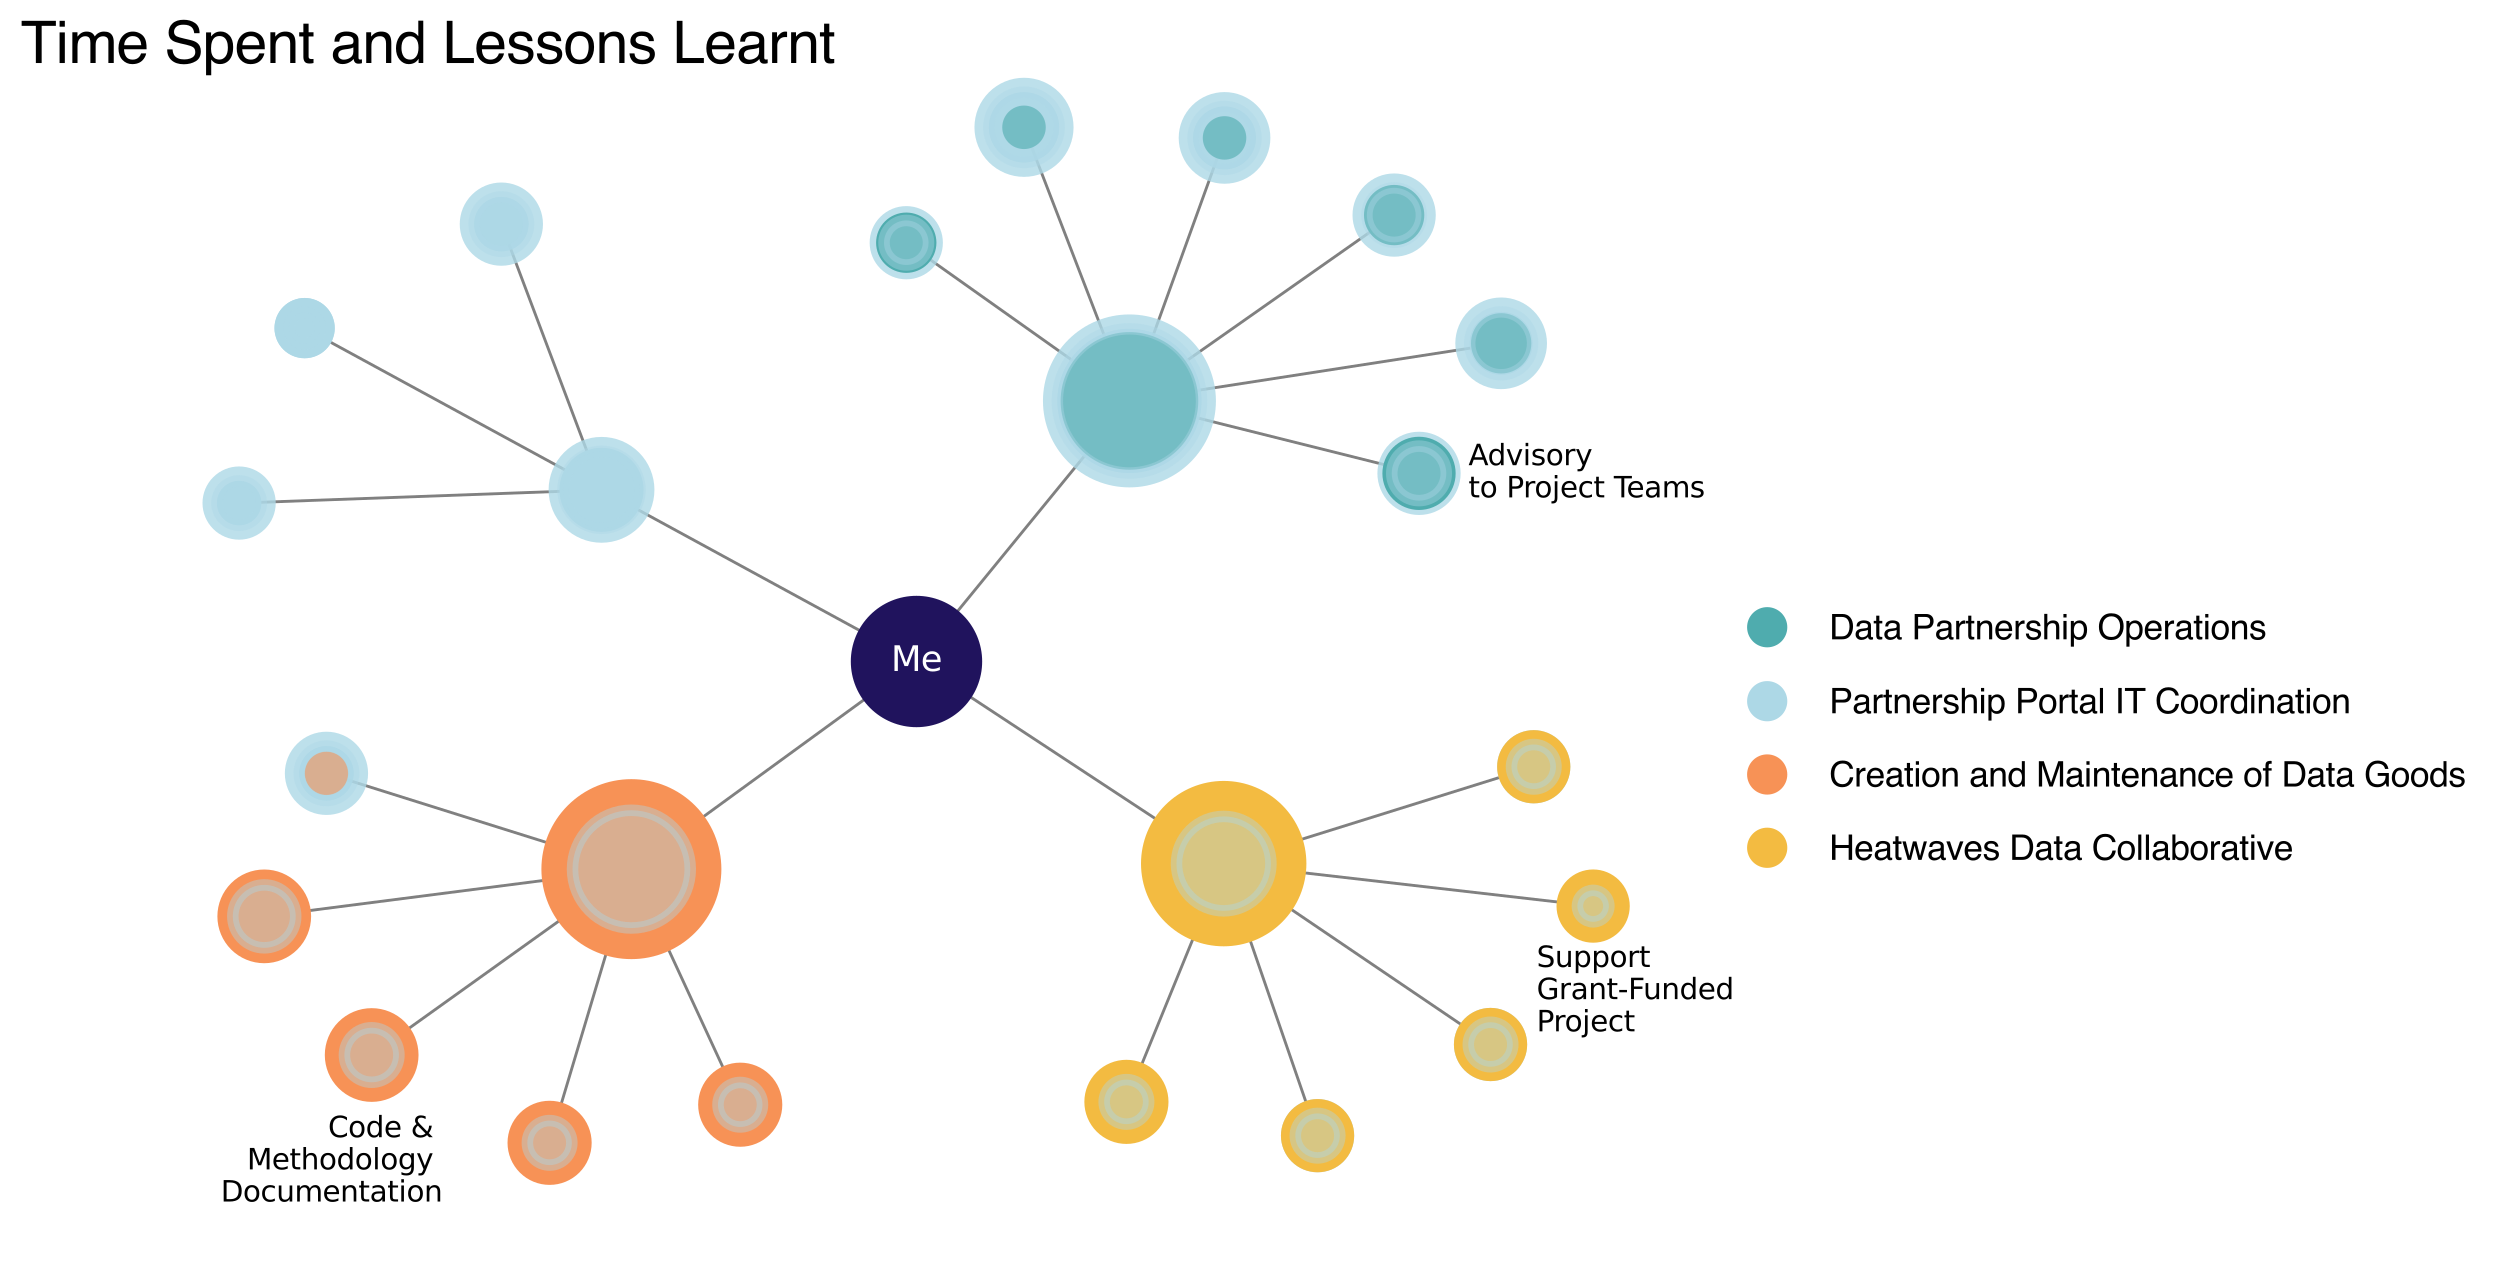 <?xml version="1.0" encoding="utf-8" standalone="no"?>
<!DOCTYPE svg PUBLIC "-//W3C//DTD SVG 1.1//EN"
  "http://www.w3.org/Graphics/SVG/1.1/DTD/svg11.dtd">
<svg xmlns:xlink="http://www.w3.org/1999/xlink" width="870.136pt" height="442.08pt" viewBox="0 0 870.136 442.08" xmlns="http://www.w3.org/2000/svg" version="1.1">
 <defs>
  <style type="text/css">*{stroke-linejoin: round; stroke-linecap: butt}</style>
 </defs>
 <g id="figure_1">
  <g id="patch_1">
   <path d="M 0 442.08 
L 870.136 442.08 
L 870.136 0 
L 0 0 
z
" style="fill: #ffffff"/>
  </g>
  <g id="axes_1">
   <g id="LineCollection_1">
    <path d="M 318.988 230.239 
L 393.108 139.539 
" clip-path="url(#pb8cab1c057)" style="fill: none; stroke: #808080"/>
    <path d="M 318.988 230.239 
L 209.36 170.487 
" clip-path="url(#pb8cab1c057)" style="fill: none; stroke: #808080"/>
    <path d="M 318.988 230.239 
L 219.758 302.507 
" clip-path="url(#pb8cab1c057)" style="fill: none; stroke: #808080"/>
    <path d="M 318.988 230.239 
L 425.914 300.586 
" clip-path="url(#pb8cab1c057)" style="fill: none; stroke: #808080"/>
    <path d="M 393.108 139.539 
L 493.895 164.757 
" clip-path="url(#pb8cab1c057)" style="fill: none; stroke: #808080"/>
    <path d="M 393.108 139.539 
L 522.483 119.494 
" clip-path="url(#pb8cab1c057)" style="fill: none; stroke: #808080"/>
    <path d="M 393.108 139.539 
L 485.235 74.859 
" clip-path="url(#pb8cab1c057)" style="fill: none; stroke: #808080"/>
    <path d="M 393.108 139.539 
L 426.206 48.001 
" clip-path="url(#pb8cab1c057)" style="fill: none; stroke: #808080"/>
    <path d="M 393.108 139.539 
L 356.409 44.313 
" clip-path="url(#pb8cab1c057)" style="fill: none; stroke: #808080"/>
    <path d="M 393.108 139.539 
L 315.429 84.478 
" clip-path="url(#pb8cab1c057)" style="fill: none; stroke: #808080"/>
    <path d="M 209.36 170.487 
L 174.499 78.012 
" clip-path="url(#pb8cab1c057)" style="fill: none; stroke: #808080"/>
    <path d="M 209.36 170.487 
L 106.021 114.197 
" clip-path="url(#pb8cab1c057)" style="fill: none; stroke: #808080"/>
    <path d="M 209.36 170.487 
L 83.226 175.095 
" clip-path="url(#pb8cab1c057)" style="fill: none; stroke: #808080"/>
    <path d="M 219.758 302.507 
L 113.624 269.162 
" clip-path="url(#pb8cab1c057)" style="fill: none; stroke: #808080"/>
    <path d="M 219.758 302.507 
L 91.974 318.943 
" clip-path="url(#pb8cab1c057)" style="fill: none; stroke: #808080"/>
    <path d="M 219.758 302.507 
L 129.359 367.202 
" clip-path="url(#pb8cab1c057)" style="fill: none; stroke: #808080"/>
    <path d="M 219.758 302.507 
L 191.289 397.767 
" clip-path="url(#pb8cab1c057)" style="fill: none; stroke: #808080"/>
    <path d="M 219.758 302.507 
L 257.639 384.499 
" clip-path="url(#pb8cab1c057)" style="fill: none; stroke: #808080"/>
    <path d="M 425.914 300.586 
L 392.057 383.509 
" clip-path="url(#pb8cab1c057)" style="fill: none; stroke: #808080"/>
    <path d="M 425.914 300.586 
L 458.584 395.275 
" clip-path="url(#pb8cab1c057)" style="fill: none; stroke: #808080"/>
    <path d="M 425.914 300.586 
L 518.788 363.544 
" clip-path="url(#pb8cab1c057)" style="fill: none; stroke: #808080"/>
    <path d="M 425.914 300.586 
L 554.499 315.369 
" clip-path="url(#pb8cab1c057)" style="fill: none; stroke: #808080"/>
    <path d="M 425.914 300.586 
L 533.823 266.872 
" clip-path="url(#pb8cab1c057)" style="fill: none; stroke: #808080"/>
   </g>
   <g id="PathCollection_1">
    <path d="M 318.988 230.239 
C 318.988 230.239 318.988 230.239 318.988 230.239 
C 318.988 230.239 318.988 230.239 318.988 230.239 
C 318.988 230.239 318.988 230.239 318.988 230.239 
C 318.988 230.239 318.988 230.239 318.988 230.239 
C 318.988 230.239 318.988 230.239 318.988 230.239 
C 318.988 230.239 318.988 230.239 318.988 230.239 
C 318.988 230.239 318.988 230.239 318.988 230.239 
C 318.988 230.239 318.988 230.239 318.988 230.239 
z
" clip-path="url(#pb8cab1c057)" style="fill: #add8e6; fill-opacity: 0.8; stroke: #add8e6; stroke-opacity: 0.8; stroke-width: 10"/>
    <path d="M 393.108 164.639 
C 399.764 164.639 406.149 161.995 410.856 157.288 
C 415.563 152.581 418.208 146.196 418.208 139.539 
C 418.208 132.883 415.563 126.498 410.856 121.791 
C 406.149 117.084 399.764 114.44 393.108 114.44 
C 386.451 114.44 380.066 117.084 375.36 121.791 
C 370.653 126.498 368.008 132.883 368.008 139.539 
C 368.008 146.196 370.653 152.581 375.36 157.288 
C 380.066 161.995 386.451 164.639 393.108 164.639 
z
" clip-path="url(#pb8cab1c057)" style="fill: #add8e6; fill-opacity: 0.8; stroke: #add8e6; stroke-opacity: 0.8; stroke-width: 10"/>
    <path d="M 493.895 174.244 
C 496.411 174.244 498.825 173.244 500.604 171.465 
C 502.383 169.686 503.382 167.273 503.382 164.757 
C 503.382 162.241 502.383 159.828 500.604 158.049 
C 498.825 156.27 496.411 155.27 493.895 155.27 
C 491.379 155.27 488.966 156.27 487.187 158.049 
C 485.408 159.828 484.409 162.241 484.409 164.757 
C 484.409 167.273 485.408 169.686 487.187 171.465 
C 488.966 173.244 491.379 174.244 493.895 174.244 
z
" clip-path="url(#pb8cab1c057)" style="fill: #add8e6; fill-opacity: 0.8; stroke: #add8e6; stroke-opacity: 0.8; stroke-width: 10"/>
    <path d="M 522.483 130.449 
C 525.388 130.449 528.174 129.295 530.229 127.24 
C 532.283 125.186 533.437 122.4 533.437 119.494 
C 533.437 116.589 532.283 113.803 530.229 111.749 
C 528.174 109.694 525.388 108.54 522.483 108.54 
C 519.578 108.54 516.791 109.694 514.737 111.749 
C 512.682 113.803 511.528 116.589 511.528 119.494 
C 511.528 122.4 512.682 125.186 514.737 127.24 
C 516.791 129.295 519.578 130.449 522.483 130.449 
z
" clip-path="url(#pb8cab1c057)" style="fill: #add8e6; fill-opacity: 0.8; stroke: #add8e6; stroke-opacity: 0.8; stroke-width: 10"/>
    <path d="M 485.235 84.346 
C 487.751 84.346 490.164 83.347 491.943 81.568 
C 493.722 79.788 494.722 77.375 494.722 74.859 
C 494.722 72.343 493.722 69.93 491.943 68.151 
C 490.164 66.372 487.751 65.372 485.235 65.372 
C 482.719 65.372 480.306 66.372 478.527 68.151 
C 476.748 69.93 475.748 72.343 475.748 74.859 
C 475.748 77.375 476.748 79.788 478.527 81.568 
C 480.306 83.347 482.719 84.346 485.235 84.346 
z
" clip-path="url(#pb8cab1c057)" style="fill: #add8e6; fill-opacity: 0.8; stroke: #add8e6; stroke-opacity: 0.8; stroke-width: 10"/>
    <path d="M 426.206 58.955 
C 429.111 58.955 431.897 57.801 433.952 55.747 
C 436.006 53.693 437.16 50.906 437.16 48.001 
C 437.16 45.096 436.006 42.309 433.952 40.255 
C 431.897 38.201 429.111 37.046 426.206 37.046 
C 423.301 37.046 420.514 38.201 418.46 40.255 
C 416.406 42.309 415.251 45.096 415.251 48.001 
C 415.251 50.906 416.406 53.693 418.46 55.747 
C 420.514 57.801 423.301 58.955 426.206 58.955 
z
" clip-path="url(#pb8cab1c057)" style="fill: #add8e6; fill-opacity: 0.8; stroke: #add8e6; stroke-opacity: 0.8; stroke-width: 10"/>
    <path d="M 356.409 56.56 
C 359.657 56.56 362.772 55.27 365.069 52.973 
C 367.366 50.676 368.656 47.561 368.656 44.313 
C 368.656 41.065 367.366 37.949 365.069 35.652 
C 362.772 33.356 359.657 32.065 356.409 32.065 
C 353.161 32.065 350.045 33.356 347.748 35.652 
C 345.452 37.949 344.161 41.065 344.161 44.313 
C 344.161 47.561 345.452 50.676 347.748 52.973 
C 350.045 55.27 353.161 56.56 356.409 56.56 
z
" clip-path="url(#pb8cab1c057)" style="fill: #add8e6; fill-opacity: 0.8; stroke: #add8e6; stroke-opacity: 0.8; stroke-width: 10"/>
    <path d="M 315.429 92.224 
C 317.483 92.224 319.453 91.408 320.906 89.955 
C 322.359 88.503 323.175 86.532 323.175 84.478 
C 323.175 82.424 322.359 80.453 320.906 79.001 
C 319.453 77.548 317.483 76.732 315.429 76.732 
C 313.375 76.732 311.404 77.548 309.952 79.001 
C 308.499 80.453 307.683 82.424 307.683 84.478 
C 307.683 86.532 308.499 88.503 309.952 89.955 
C 311.404 91.408 313.375 92.224 315.429 92.224 
z
" clip-path="url(#pb8cab1c057)" style="fill: #add8e6; fill-opacity: 0.8; stroke: #add8e6; stroke-opacity: 0.8; stroke-width: 10"/>
    <path d="M 209.36 183.903 
C 212.918 183.903 216.331 182.489 218.847 179.973 
C 221.363 177.458 222.777 174.045 222.777 170.487 
C 222.777 166.929 221.363 163.516 218.847 161 
C 216.331 158.484 212.918 157.07 209.36 157.07 
C 205.802 157.07 202.39 158.484 199.874 161 
C 197.358 163.516 195.944 166.929 195.944 170.487 
C 195.944 174.045 197.358 177.458 199.874 179.973 
C 202.39 182.489 205.802 183.903 209.36 183.903 
z
" clip-path="url(#pb8cab1c057)" style="fill: #add8e6; fill-opacity: 0.8; stroke: #add8e6; stroke-opacity: 0.8; stroke-width: 10"/>
    <path d="M 174.499 87.499 
C 177.015 87.499 179.429 86.499 181.208 84.72 
C 182.987 82.941 183.986 80.528 183.986 78.012 
C 183.986 75.496 182.987 73.083 181.208 71.304 
C 179.429 69.525 177.015 68.525 174.499 68.525 
C 171.983 68.525 169.57 69.525 167.791 71.304 
C 166.012 73.083 165.013 75.496 165.013 78.012 
C 165.013 80.528 166.012 82.941 167.791 84.72 
C 169.57 86.499 171.983 87.499 174.499 87.499 
z
" clip-path="url(#pb8cab1c057)" style="fill: #add8e6; fill-opacity: 0.8; stroke: #add8e6; stroke-opacity: 0.8; stroke-width: 10"/>
    <path d="M 106.021 119.674 
C 107.474 119.674 108.867 119.097 109.894 118.07 
C 110.921 117.043 111.498 115.649 111.498 114.197 
C 111.498 112.744 110.921 111.351 109.894 110.324 
C 108.867 109.297 107.474 108.72 106.021 108.72 
C 104.569 108.72 103.175 109.297 102.148 110.324 
C 101.121 111.351 100.544 112.744 100.544 114.197 
C 100.544 115.649 101.121 117.043 102.148 118.07 
C 103.175 119.097 104.569 119.674 106.021 119.674 
z
" clip-path="url(#pb8cab1c057)" style="fill: #add8e6; fill-opacity: 0.8; stroke: #add8e6; stroke-opacity: 0.8; stroke-width: 10"/>
    <path d="M 83.226 182.841 
C 85.28 182.841 87.25 182.025 88.703 180.573 
C 90.156 179.12 90.972 177.15 90.972 175.095 
C 90.972 173.041 90.156 171.071 88.703 169.618 
C 87.25 168.166 85.28 167.349 83.226 167.349 
C 81.172 167.349 79.201 168.166 77.749 169.618 
C 76.296 171.071 75.48 173.041 75.48 175.095 
C 75.48 177.15 76.296 179.12 77.749 180.573 
C 79.201 182.025 81.172 182.841 83.226 182.841 
z
" clip-path="url(#pb8cab1c057)" style="fill: #add8e6; fill-opacity: 0.8; stroke: #add8e6; stroke-opacity: 0.8; stroke-width: 10"/>
    <path d="M 219.758 323.001 
C 225.193 323.001 230.407 320.842 234.25 316.999 
C 238.093 313.156 240.252 307.942 240.252 302.507 
C 240.252 297.072 238.093 291.859 234.25 288.016 
C 230.407 284.173 225.193 282.013 219.758 282.013 
C 214.323 282.013 209.11 284.173 205.267 288.016 
C 201.424 291.859 199.265 297.072 199.265 302.507 
C 199.265 307.942 201.424 313.156 205.267 316.999 
C 209.11 320.842 214.323 323.001 219.758 323.001 
z
" clip-path="url(#pb8cab1c057)" style="fill: #add8e6; fill-opacity: 0.8; stroke: #add8e6; stroke-opacity: 0.8; stroke-width: 10"/>
    <path d="M 113.624 278.649 
C 116.139 278.649 118.553 277.65 120.332 275.87 
C 122.111 274.091 123.11 271.678 123.11 269.162 
C 123.11 266.646 122.111 264.233 120.332 262.454 
C 118.553 260.675 116.139 259.675 113.624 259.675 
C 111.108 259.675 108.694 260.675 106.915 262.454 
C 105.136 264.233 104.137 266.646 104.137 269.162 
C 104.137 271.678 105.136 274.091 106.915 275.87 
C 108.694 277.65 111.108 278.649 113.624 278.649 
z
" clip-path="url(#pb8cab1c057)" style="fill: #add8e6; fill-opacity: 0.8; stroke: #add8e6; stroke-opacity: 0.8; stroke-width: 10"/>
    <path d="M 91.974 329.897 
C 94.879 329.897 97.666 328.743 99.72 326.689 
C 101.774 324.634 102.929 321.848 102.929 318.943 
C 102.929 316.038 101.774 313.251 99.72 311.197 
C 97.666 309.142 94.879 307.988 91.974 307.988 
C 89.069 307.988 86.282 309.142 84.228 311.197 
C 82.174 313.251 81.02 316.038 81.02 318.943 
C 81.02 321.848 82.174 324.634 84.228 326.689 
C 86.282 328.743 89.069 329.897 91.974 329.897 
z
" clip-path="url(#pb8cab1c057)" style="fill: #add8e6; fill-opacity: 0.8; stroke: #add8e6; stroke-opacity: 0.8; stroke-width: 10"/>
    <path d="M 129.359 376.689 
C 131.875 376.689 134.288 375.69 136.067 373.911 
C 137.847 372.131 138.846 369.718 138.846 367.202 
C 138.846 364.686 137.847 362.273 136.067 360.494 
C 134.288 358.715 131.875 357.715 129.359 357.715 
C 126.843 357.715 124.43 358.715 122.651 360.494 
C 120.872 362.273 119.872 364.686 119.872 367.202 
C 119.872 369.718 120.872 372.131 122.651 373.911 
C 124.43 375.69 126.843 376.689 129.359 376.689 
z
" clip-path="url(#pb8cab1c057)" style="fill: #add8e6; fill-opacity: 0.8; stroke: #add8e6; stroke-opacity: 0.8; stroke-width: 10"/>
    <path d="M 191.289 405.513 
C 193.343 405.513 195.313 404.697 196.766 403.244 
C 198.219 401.792 199.035 399.822 199.035 397.767 
C 199.035 395.713 198.219 393.743 196.766 392.29 
C 195.313 390.837 193.343 390.021 191.289 390.021 
C 189.234 390.021 187.264 390.837 185.811 392.29 
C 184.359 393.743 183.543 395.713 183.543 397.767 
C 183.543 399.822 184.359 401.792 185.811 403.244 
C 187.264 404.697 189.234 405.513 191.289 405.513 
z
" clip-path="url(#pb8cab1c057)" style="fill: #add8e6; fill-opacity: 0.8; stroke: #add8e6; stroke-opacity: 0.8; stroke-width: 10"/>
    <path d="M 257.639 392.245 
C 259.694 392.245 261.664 391.429 263.117 389.976 
C 264.569 388.524 265.385 386.553 265.385 384.499 
C 265.385 382.445 264.569 380.475 263.117 379.022 
C 261.664 377.569 259.694 376.753 257.639 376.753 
C 255.585 376.753 253.615 377.569 252.162 379.022 
C 250.71 380.475 249.894 382.445 249.894 384.499 
C 249.894 386.553 250.71 388.524 252.162 389.976 
C 253.615 391.429 255.585 392.245 257.639 392.245 
z
" clip-path="url(#pb8cab1c057)" style="fill: #add8e6; fill-opacity: 0.8; stroke: #add8e6; stroke-opacity: 0.8; stroke-width: 10"/>
    <path d="M 425.914 317.018 
C 430.272 317.018 434.451 315.287 437.533 312.205 
C 440.614 309.124 442.346 304.944 442.346 300.586 
C 442.346 296.228 440.614 292.049 437.533 288.967 
C 434.451 285.886 430.272 284.155 425.914 284.155 
C 421.556 284.155 417.376 285.886 414.295 288.967 
C 411.214 292.049 409.482 296.228 409.482 300.586 
C 409.482 304.944 411.214 309.124 414.295 312.205 
C 417.376 315.287 421.556 317.018 425.914 317.018 
z
" clip-path="url(#pb8cab1c057)" style="fill: #add8e6; fill-opacity: 0.8; stroke: #add8e6; stroke-opacity: 0.8; stroke-width: 10"/>
    <path d="M 392.057 391.255 
C 394.111 391.255 396.081 390.439 397.534 388.986 
C 398.987 387.534 399.803 385.563 399.803 383.509 
C 399.803 381.455 398.987 379.484 397.534 378.032 
C 396.081 376.579 394.111 375.763 392.057 375.763 
C 390.003 375.763 388.032 376.579 386.58 378.032 
C 385.127 379.484 384.311 381.455 384.311 383.509 
C 384.311 385.563 385.127 387.534 386.58 388.986 
C 388.032 390.439 390.003 391.255 392.057 391.255 
z
" clip-path="url(#pb8cab1c057)" style="fill: #add8e6; fill-opacity: 0.8; stroke: #add8e6; stroke-opacity: 0.8; stroke-width: 10"/>
    <path d="M 458.584 403.021 
C 460.638 403.021 462.609 402.204 464.061 400.752 
C 465.514 399.299 466.33 397.329 466.33 395.275 
C 466.33 393.22 465.514 391.25 464.061 389.797 
C 462.609 388.345 460.638 387.529 458.584 387.529 
C 456.53 387.529 454.559 388.345 453.107 389.797 
C 451.654 391.25 450.838 393.22 450.838 395.275 
C 450.838 397.329 451.654 399.299 453.107 400.752 
C 454.559 402.204 456.53 403.021 458.584 403.021 
z
" clip-path="url(#pb8cab1c057)" style="fill: #add8e6; fill-opacity: 0.8; stroke: #add8e6; stroke-opacity: 0.8; stroke-width: 10"/>
    <path d="M 518.788 371.29 
C 520.842 371.29 522.813 370.474 524.265 369.021 
C 525.718 367.569 526.534 365.598 526.534 363.544 
C 526.534 361.49 525.718 359.519 524.265 358.067 
C 522.813 356.614 520.842 355.798 518.788 355.798 
C 516.734 355.798 514.763 356.614 513.311 358.067 
C 511.858 359.519 511.042 361.49 511.042 363.544 
C 511.042 365.598 511.858 367.569 513.311 369.021 
C 514.763 370.474 516.734 371.29 518.788 371.29 
z
" clip-path="url(#pb8cab1c057)" style="fill: #add8e6; fill-opacity: 0.8; stroke: #add8e6; stroke-opacity: 0.8; stroke-width: 10"/>
    <path d="M 554.499 320.846 
C 555.951 320.846 557.344 320.269 558.372 319.242 
C 559.399 318.215 559.976 316.821 559.976 315.369 
C 559.976 313.916 559.399 312.523 558.372 311.496 
C 557.344 310.469 555.951 309.892 554.499 309.892 
C 553.046 309.892 551.653 310.469 550.626 311.496 
C 549.598 312.523 549.021 313.916 549.021 315.369 
C 549.021 316.821 549.598 318.215 550.626 319.242 
C 551.653 320.269 553.046 320.846 554.499 320.846 
z
" clip-path="url(#pb8cab1c057)" style="fill: #add8e6; fill-opacity: 0.8; stroke: #add8e6; stroke-opacity: 0.8; stroke-width: 10"/>
    <path d="M 533.823 274.618 
C 535.878 274.618 537.848 273.802 539.301 272.349 
C 540.753 270.896 541.569 268.926 541.569 266.872 
C 541.569 264.818 540.753 262.847 539.301 261.395 
C 537.848 259.942 535.878 259.126 533.823 259.126 
C 531.769 259.126 529.799 259.942 528.346 261.395 
C 526.894 262.847 526.077 264.818 526.077 266.872 
C 526.077 268.926 526.894 270.896 528.346 272.349 
C 529.799 273.802 531.769 274.618 533.823 274.618 
z
" clip-path="url(#pb8cab1c057)" style="fill: #add8e6; fill-opacity: 0.8; stroke: #add8e6; stroke-opacity: 0.8; stroke-width: 10"/>
   </g>
   <g id="PathCollection_2">
    <path d="M 393.108 162.991 
C 399.327 162.991 405.293 160.52 409.691 156.123 
C 414.089 151.725 416.56 145.759 416.56 139.539 
C 416.56 133.32 414.089 127.354 409.691 122.956 
C 405.293 118.558 399.327 116.087 393.108 116.087 
C 386.888 116.087 380.923 118.558 376.525 122.956 
C 372.127 127.354 369.656 133.32 369.656 139.539 
C 369.656 145.759 372.127 151.725 376.525 156.123 
C 380.923 160.52 386.888 162.991 393.108 162.991 
z
" clip-path="url(#pb8cab1c057)" style="fill: #4facae; stroke: #4facae"/>
    <path d="M 493.895 177.004 
C 497.143 177.004 500.259 175.714 502.556 173.417 
C 504.852 171.12 506.143 168.005 506.143 164.757 
C 506.143 161.509 504.852 158.393 502.556 156.097 
C 500.259 153.8 497.143 152.509 493.895 152.509 
C 490.647 152.509 487.532 153.8 485.235 156.097 
C 482.938 158.393 481.648 161.509 481.648 164.757 
C 481.648 168.005 482.938 171.12 485.235 173.417 
C 487.532 175.714 490.647 177.004 493.895 177.004 
z
" clip-path="url(#pb8cab1c057)" style="fill: #4facae; stroke: #4facae"/>
    <path d="M 522.483 129.494 
C 525.135 129.494 527.678 128.441 529.554 126.566 
C 531.429 124.69 532.483 122.147 532.483 119.494 
C 532.483 116.842 531.429 114.299 529.554 112.423 
C 527.678 110.548 525.135 109.494 522.483 109.494 
C 519.831 109.494 517.287 110.548 515.412 112.423 
C 513.536 114.299 512.483 116.842 512.483 119.494 
C 512.483 122.147 513.536 124.69 515.412 126.566 
C 517.287 128.441 519.831 129.494 522.483 129.494 
z
" clip-path="url(#pb8cab1c057)" style="fill: #4facae; stroke: #4facae"/>
    <path d="M 485.235 84.859 
C 487.887 84.859 490.431 83.806 492.306 81.93 
C 494.181 80.055 495.235 77.511 495.235 74.859 
C 495.235 72.207 494.181 69.664 492.306 67.788 
C 490.431 65.913 487.887 64.859 485.235 64.859 
C 482.583 64.859 480.039 65.913 478.164 67.788 
C 476.289 69.664 475.235 72.207 475.235 74.859 
C 475.235 77.511 476.289 80.055 478.164 81.93 
C 480.039 83.806 482.583 84.859 485.235 84.859 
z
" clip-path="url(#pb8cab1c057)" style="fill: #4facae; stroke: #4facae"/>
    <path d="M 426.206 55.072 
C 428.081 55.072 429.88 54.327 431.206 53.001 
C 432.532 51.675 433.277 49.876 433.277 48.001 
C 433.277 46.126 432.532 44.327 431.206 43.001 
C 429.88 41.675 428.081 40.93 426.206 40.93 
C 424.331 40.93 422.532 41.675 421.206 43.001 
C 419.88 44.327 419.135 46.126 419.135 48.001 
C 419.135 49.876 419.88 51.675 421.206 53.001 
C 422.532 54.327 424.331 55.072 426.206 55.072 
z
" clip-path="url(#pb8cab1c057)" style="fill: #4facae; stroke: #4facae"/>
    <path d="M 356.409 51.384 
C 358.284 51.384 360.083 50.639 361.409 49.313 
C 362.735 47.987 363.48 46.188 363.48 44.313 
C 363.48 42.437 362.735 40.639 361.409 39.313 
C 360.083 37.987 358.284 37.242 356.409 37.242 
C 354.533 37.242 352.735 37.987 351.409 39.313 
C 350.083 40.639 349.338 42.437 349.338 44.313 
C 349.338 46.188 350.083 47.987 351.409 49.313 
C 352.735 50.639 354.533 51.384 356.409 51.384 
z
" clip-path="url(#pb8cab1c057)" style="fill: #4facae; stroke: #4facae"/>
    <path d="M 315.429 94.478 
C 318.081 94.478 320.625 93.424 322.5 91.549 
C 324.375 89.674 325.429 87.13 325.429 84.478 
C 325.429 81.826 324.375 79.282 322.5 77.407 
C 320.625 75.532 318.081 74.478 315.429 74.478 
C 312.777 74.478 310.233 75.532 308.358 77.407 
C 306.483 79.282 305.429 81.826 305.429 84.478 
C 305.429 87.13 306.483 89.674 308.358 91.549 
C 310.233 93.424 312.777 94.478 315.429 94.478 
z
" clip-path="url(#pb8cab1c057)" style="fill: #4facae; stroke: #4facae"/>
    <path d="M 209.36 184.629 
C 213.111 184.629 216.708 183.139 219.36 180.487 
C 222.012 177.835 223.503 174.237 223.503 170.487 
C 223.503 166.736 222.012 163.139 219.36 160.487 
C 216.708 157.835 213.111 156.345 209.36 156.345 
C 205.61 156.345 202.012 157.835 199.36 160.487 
C 196.708 163.139 195.218 166.736 195.218 170.487 
C 195.218 174.237 196.708 177.835 199.36 180.487 
C 202.012 183.139 205.61 184.629 209.36 184.629 
z
" clip-path="url(#pb8cab1c057)" style="fill: #add8e6; stroke: #add8e6"/>
    <path d="M 174.499 85.083 
C 176.375 85.083 178.173 84.338 179.499 83.012 
C 180.825 81.686 181.57 79.887 181.57 78.012 
C 181.57 76.137 180.825 74.338 179.499 73.012 
C 178.173 71.686 176.375 70.941 174.499 70.941 
C 172.624 70.941 170.825 71.686 169.499 73.012 
C 168.173 74.338 167.428 76.137 167.428 78.012 
C 167.428 79.887 168.173 81.686 169.499 83.012 
C 170.825 84.338 172.624 85.083 174.499 85.083 
z
" clip-path="url(#pb8cab1c057)" style="fill: #add8e6; stroke: #add8e6"/>
    <path d="M 106.021 124.197 
C 108.673 124.197 111.217 123.143 113.092 121.268 
C 114.968 119.393 116.021 116.849 116.021 114.197 
C 116.021 111.545 114.968 109.001 113.092 107.126 
C 111.217 105.25 108.673 104.197 106.021 104.197 
C 103.369 104.197 100.825 105.25 98.95 107.126 
C 97.075 109.001 96.021 111.545 96.021 114.197 
C 96.021 116.849 97.075 119.393 98.95 121.268 
C 100.825 123.143 103.369 124.197 106.021 124.197 
z
" clip-path="url(#pb8cab1c057)" style="fill: #add8e6; stroke: #add8e6"/>
    <path d="M 83.226 182.167 
C 85.101 182.167 86.9 181.421 88.226 180.095 
C 89.552 178.769 90.297 176.971 90.297 175.095 
C 90.297 173.22 89.552 171.421 88.226 170.095 
C 86.9 168.769 85.101 168.024 83.226 168.024 
C 81.351 168.024 79.552 168.769 78.226 170.095 
C 76.9 171.421 76.155 173.22 76.155 175.095 
C 76.155 176.971 76.9 178.769 78.226 180.095 
C 79.552 181.421 81.351 182.167 83.226 182.167 
z
" clip-path="url(#pb8cab1c057)" style="fill: #add8e6; stroke: #add8e6"/>
    <path d="M 219.758 333.329 
C 227.933 333.329 235.773 330.082 241.553 324.302 
C 247.333 318.522 250.58 310.681 250.58 302.507 
C 250.58 294.333 247.333 286.493 241.553 280.713 
C 235.773 274.933 227.933 271.685 219.758 271.685 
C 211.584 271.685 203.744 274.933 197.964 280.713 
C 192.184 286.493 188.936 294.333 188.936 302.507 
C 188.936 310.681 192.184 318.522 197.964 324.302 
C 203.744 330.082 211.584 333.329 219.758 333.329 
z
" clip-path="url(#pb8cab1c057)" style="fill: #f79256; stroke: #f79256"/>
    <path d="M 113.624 276.233 
C 115.499 276.233 117.298 275.488 118.624 274.162 
C 119.95 272.836 120.695 271.038 120.695 269.162 
C 120.695 267.287 119.95 265.488 118.624 264.162 
C 117.298 262.836 115.499 262.091 113.624 262.091 
C 111.748 262.091 109.95 262.836 108.624 264.162 
C 107.298 265.488 106.552 267.287 106.552 269.162 
C 106.552 271.038 107.298 272.836 108.624 274.162 
C 109.95 275.488 111.748 276.233 113.624 276.233 
z
" clip-path="url(#pb8cab1c057)" style="fill: #f79256; stroke: #f79256"/>
    <path d="M 91.974 334.754 
C 96.167 334.754 100.189 333.088 103.154 330.123 
C 106.12 327.158 107.786 323.136 107.786 318.943 
C 107.786 314.749 106.12 310.727 103.154 307.762 
C 100.189 304.797 96.167 303.131 91.974 303.131 
C 87.781 303.131 83.759 304.797 80.794 307.762 
C 77.829 310.727 76.163 314.749 76.163 318.943 
C 76.163 323.136 77.829 327.158 80.794 330.123 
C 83.759 333.088 87.781 334.754 91.974 334.754 
z
" clip-path="url(#pb8cab1c057)" style="fill: #f79256; stroke: #f79256"/>
    <path d="M 129.359 383.014 
C 133.553 383.014 137.575 381.348 140.54 378.383 
C 143.505 375.418 145.171 371.396 145.171 367.202 
C 145.171 363.009 143.505 358.987 140.54 356.022 
C 137.575 353.057 133.553 351.391 129.359 351.391 
C 125.166 351.391 121.144 353.057 118.179 356.022 
C 115.214 358.987 113.548 363.009 113.548 367.202 
C 113.548 371.396 115.214 375.418 118.179 378.383 
C 121.144 381.348 125.166 383.014 129.359 383.014 
z
" clip-path="url(#pb8cab1c057)" style="fill: #f79256; stroke: #f79256"/>
    <path d="M 191.289 411.909 
C 195.039 411.909 198.637 410.419 201.289 407.767 
C 203.941 405.115 205.431 401.518 205.431 397.767 
C 205.431 394.017 203.941 390.419 201.289 387.767 
C 198.637 385.115 195.039 383.625 191.289 383.625 
C 187.538 383.625 183.941 385.115 181.289 387.767 
C 178.637 390.419 177.147 394.017 177.147 397.767 
C 177.147 401.518 178.637 405.115 181.289 407.767 
C 183.941 410.419 187.538 411.909 191.289 411.909 
z
" clip-path="url(#pb8cab1c057)" style="fill: #f79256; stroke: #f79256"/>
    <path d="M 257.639 398.641 
C 261.39 398.641 264.987 397.151 267.639 394.499 
C 270.292 391.847 271.782 388.25 271.782 384.499 
C 271.782 380.749 270.292 377.151 267.639 374.499 
C 264.987 371.847 261.39 370.357 257.639 370.357 
C 253.889 370.357 250.292 371.847 247.639 374.499 
C 244.987 377.151 243.497 380.749 243.497 384.499 
C 243.497 388.25 244.987 391.847 247.639 394.499 
C 250.292 397.151 253.889 398.641 257.639 398.641 
z
" clip-path="url(#pb8cab1c057)" style="fill: #f79256; stroke: #f79256"/>
    <path d="M 425.914 328.87 
C 433.415 328.87 440.61 325.89 445.914 320.586 
C 451.218 315.282 454.198 308.087 454.198 300.586 
C 454.198 293.085 451.218 285.89 445.914 280.586 
C 440.61 275.282 433.415 272.302 425.914 272.302 
C 418.413 272.302 411.218 275.282 405.914 280.586 
C 400.61 285.89 397.63 293.085 397.63 300.586 
C 397.63 308.087 400.61 315.282 405.914 320.586 
C 411.218 325.89 418.413 328.87 425.914 328.87 
z
" clip-path="url(#pb8cab1c057)" style="fill: #f3bb41; stroke: #f3bb41"/>
    <path d="M 392.057 397.651 
C 395.807 397.651 399.405 396.161 402.057 393.509 
C 404.709 390.857 406.199 387.26 406.199 383.509 
C 406.199 379.759 404.709 376.161 402.057 373.509 
C 399.405 370.857 395.807 369.367 392.057 369.367 
C 388.306 369.367 384.709 370.857 382.057 373.509 
C 379.405 376.161 377.915 379.759 377.915 383.509 
C 377.915 387.26 379.405 390.857 382.057 393.509 
C 384.709 396.161 388.306 397.651 392.057 397.651 
z
" clip-path="url(#pb8cab1c057)" style="fill: #f3bb41; stroke: #f3bb41"/>
    <path d="M 458.584 407.522 
C 461.832 407.522 464.948 406.232 467.244 403.935 
C 469.541 401.638 470.832 398.523 470.832 395.275 
C 470.832 392.027 469.541 388.911 467.244 386.614 
C 464.948 384.318 461.832 383.027 458.584 383.027 
C 455.336 383.027 452.221 384.318 449.924 386.614 
C 447.627 388.911 446.337 392.027 446.337 395.275 
C 446.337 398.523 447.627 401.638 449.924 403.935 
C 452.221 406.232 455.336 407.522 458.584 407.522 
z
" clip-path="url(#pb8cab1c057)" style="fill: #f3bb41; stroke: #f3bb41"/>
    <path d="M 518.788 375.791 
C 522.036 375.791 525.152 374.501 527.448 372.204 
C 529.745 369.908 531.036 366.792 531.036 363.544 
C 531.036 360.296 529.745 357.18 527.448 354.884 
C 525.152 352.587 522.036 351.297 518.788 351.297 
C 515.54 351.297 512.425 352.587 510.128 354.884 
C 507.831 357.18 506.541 360.296 506.541 363.544 
C 506.541 366.792 507.831 369.908 510.128 372.204 
C 512.425 374.501 515.54 375.791 518.788 375.791 
z
" clip-path="url(#pb8cab1c057)" style="fill: #f3bb41; stroke: #f3bb41"/>
    <path d="M 554.499 327.616 
C 557.747 327.616 560.862 326.326 563.159 324.029 
C 565.456 321.732 566.746 318.617 566.746 315.369 
C 566.746 312.121 565.456 309.005 563.159 306.709 
C 560.862 304.412 557.747 303.121 554.499 303.121 
C 551.25 303.121 548.135 304.412 545.838 306.709 
C 543.542 309.005 542.251 312.121 542.251 315.369 
C 542.251 318.617 543.542 321.732 545.838 324.029 
C 548.135 326.326 551.25 327.616 554.499 327.616 
z
" clip-path="url(#pb8cab1c057)" style="fill: #f3bb41; stroke: #f3bb41"/>
    <path d="M 533.823 279.119 
C 537.071 279.119 540.187 277.829 542.484 275.532 
C 544.78 273.235 546.071 270.12 546.071 266.872 
C 546.071 263.624 544.78 260.508 542.484 258.212 
C 540.187 255.915 537.071 254.624 533.823 254.624 
C 530.575 254.624 527.46 255.915 525.163 258.212 
C 522.866 260.508 521.576 263.624 521.576 266.872 
C 521.576 270.12 522.866 273.235 525.163 275.532 
C 527.46 277.829 530.575 279.119 533.823 279.119 
z
" clip-path="url(#pb8cab1c057)" style="fill: #f3bb41; stroke: #f3bb41"/>
   </g>
   <g id="PathCollection_3">
    <defs>
     <path id="mfe51fa924f" d="M 0 22.361 
C 5.93 22.361 11.618 20.005 15.811 15.811 
C 20.005 11.618 22.361 5.93 22.361 0 
C 22.361 -5.93 20.005 -11.618 15.811 -15.811 
C 11.618 -20.005 5.93 -22.361 0 -22.361 
C -5.93 -22.361 -11.618 -20.005 -15.811 -15.811 
C -20.005 -11.618 -22.361 -5.93 -22.361 0 
C -22.361 5.93 -20.005 11.618 -15.811 15.811 
C -11.618 20.005 -5.93 22.361 0 22.361 
z
" style="stroke: #20135d"/>
    </defs>
    <g clip-path="url(#pb8cab1c057)">
     <use xlink:href="#mfe51fa924f" x="318.988" y="230.239" style="fill: #20135d; stroke: #20135d"/>
    </g>
   </g>
   <g id="PathCollection_4">
    <path d="M 318.988 230.239 
C 318.988 230.239 318.988 230.239 318.988 230.239 
C 318.988 230.239 318.988 230.239 318.988 230.239 
C 318.988 230.239 318.988 230.239 318.988 230.239 
C 318.988 230.239 318.988 230.239 318.988 230.239 
C 318.988 230.239 318.988 230.239 318.988 230.239 
C 318.988 230.239 318.988 230.239 318.988 230.239 
C 318.988 230.239 318.988 230.239 318.988 230.239 
C 318.988 230.239 318.988 230.239 318.988 230.239 
z
" clip-path="url(#pb8cab1c057)" style="fill: #add8e6; fill-opacity: 0.4; stroke: #add8e6; stroke-opacity: 0.4; stroke-width: 4"/>
    <path d="M 393.108 164.639 
C 399.764 164.639 406.149 161.995 410.856 157.288 
C 415.563 152.581 418.208 146.196 418.208 139.539 
C 418.208 132.883 415.563 126.498 410.856 121.791 
C 406.149 117.084 399.764 114.44 393.108 114.44 
C 386.451 114.44 380.066 117.084 375.36 121.791 
C 370.653 126.498 368.008 132.883 368.008 139.539 
C 368.008 146.196 370.653 152.581 375.36 157.288 
C 380.066 161.995 386.451 164.639 393.108 164.639 
z
" clip-path="url(#pb8cab1c057)" style="fill: #add8e6; fill-opacity: 0.4; stroke: #add8e6; stroke-opacity: 0.4; stroke-width: 4"/>
    <path d="M 493.895 174.244 
C 496.411 174.244 498.825 173.244 500.604 171.465 
C 502.383 169.686 503.382 167.273 503.382 164.757 
C 503.382 162.241 502.383 159.828 500.604 158.049 
C 498.825 156.27 496.411 155.27 493.895 155.27 
C 491.379 155.27 488.966 156.27 487.187 158.049 
C 485.408 159.828 484.409 162.241 484.409 164.757 
C 484.409 167.273 485.408 169.686 487.187 171.465 
C 488.966 173.244 491.379 174.244 493.895 174.244 
z
" clip-path="url(#pb8cab1c057)" style="fill: #add8e6; fill-opacity: 0.4; stroke: #add8e6; stroke-opacity: 0.4; stroke-width: 4"/>
    <path d="M 522.483 130.449 
C 525.388 130.449 528.174 129.295 530.229 127.24 
C 532.283 125.186 533.437 122.4 533.437 119.494 
C 533.437 116.589 532.283 113.803 530.229 111.749 
C 528.174 109.694 525.388 108.54 522.483 108.54 
C 519.578 108.54 516.791 109.694 514.737 111.749 
C 512.682 113.803 511.528 116.589 511.528 119.494 
C 511.528 122.4 512.682 125.186 514.737 127.24 
C 516.791 129.295 519.578 130.449 522.483 130.449 
z
" clip-path="url(#pb8cab1c057)" style="fill: #add8e6; fill-opacity: 0.4; stroke: #add8e6; stroke-opacity: 0.4; stroke-width: 4"/>
    <path d="M 485.235 84.346 
C 487.751 84.346 490.164 83.347 491.943 81.568 
C 493.722 79.788 494.722 77.375 494.722 74.859 
C 494.722 72.343 493.722 69.93 491.943 68.151 
C 490.164 66.372 487.751 65.372 485.235 65.372 
C 482.719 65.372 480.306 66.372 478.527 68.151 
C 476.748 69.93 475.748 72.343 475.748 74.859 
C 475.748 77.375 476.748 79.788 478.527 81.568 
C 480.306 83.347 482.719 84.346 485.235 84.346 
z
" clip-path="url(#pb8cab1c057)" style="fill: #add8e6; fill-opacity: 0.4; stroke: #add8e6; stroke-opacity: 0.4; stroke-width: 4"/>
    <path d="M 426.206 58.955 
C 429.111 58.955 431.897 57.801 433.952 55.747 
C 436.006 53.693 437.16 50.906 437.16 48.001 
C 437.16 45.096 436.006 42.309 433.952 40.255 
C 431.897 38.201 429.111 37.046 426.206 37.046 
C 423.301 37.046 420.514 38.201 418.46 40.255 
C 416.406 42.309 415.251 45.096 415.251 48.001 
C 415.251 50.906 416.406 53.693 418.46 55.747 
C 420.514 57.801 423.301 58.955 426.206 58.955 
z
" clip-path="url(#pb8cab1c057)" style="fill: #add8e6; fill-opacity: 0.4; stroke: #add8e6; stroke-opacity: 0.4; stroke-width: 4"/>
    <path d="M 356.409 56.56 
C 359.657 56.56 362.772 55.27 365.069 52.973 
C 367.366 50.676 368.656 47.561 368.656 44.313 
C 368.656 41.065 367.366 37.949 365.069 35.652 
C 362.772 33.356 359.657 32.065 356.409 32.065 
C 353.161 32.065 350.045 33.356 347.748 35.652 
C 345.452 37.949 344.161 41.065 344.161 44.313 
C 344.161 47.561 345.452 50.676 347.748 52.973 
C 350.045 55.27 353.161 56.56 356.409 56.56 
z
" clip-path="url(#pb8cab1c057)" style="fill: #add8e6; fill-opacity: 0.4; stroke: #add8e6; stroke-opacity: 0.4; stroke-width: 4"/>
    <path d="M 315.429 92.224 
C 317.483 92.224 319.453 91.408 320.906 89.955 
C 322.359 88.503 323.175 86.532 323.175 84.478 
C 323.175 82.424 322.359 80.453 320.906 79.001 
C 319.453 77.548 317.483 76.732 315.429 76.732 
C 313.375 76.732 311.404 77.548 309.952 79.001 
C 308.499 80.453 307.683 82.424 307.683 84.478 
C 307.683 86.532 308.499 88.503 309.952 89.955 
C 311.404 91.408 313.375 92.224 315.429 92.224 
z
" clip-path="url(#pb8cab1c057)" style="fill: #add8e6; fill-opacity: 0.4; stroke: #add8e6; stroke-opacity: 0.4; stroke-width: 4"/>
    <path d="M 209.36 183.903 
C 212.918 183.903 216.331 182.489 218.847 179.973 
C 221.363 177.458 222.777 174.045 222.777 170.487 
C 222.777 166.929 221.363 163.516 218.847 161 
C 216.331 158.484 212.918 157.07 209.36 157.07 
C 205.802 157.07 202.39 158.484 199.874 161 
C 197.358 163.516 195.944 166.929 195.944 170.487 
C 195.944 174.045 197.358 177.458 199.874 179.973 
C 202.39 182.489 205.802 183.903 209.36 183.903 
z
" clip-path="url(#pb8cab1c057)" style="fill: #add8e6; fill-opacity: 0.4; stroke: #add8e6; stroke-opacity: 0.4; stroke-width: 4"/>
    <path d="M 174.499 87.499 
C 177.015 87.499 179.429 86.499 181.208 84.72 
C 182.987 82.941 183.986 80.528 183.986 78.012 
C 183.986 75.496 182.987 73.083 181.208 71.304 
C 179.429 69.525 177.015 68.525 174.499 68.525 
C 171.983 68.525 169.57 69.525 167.791 71.304 
C 166.012 73.083 165.013 75.496 165.013 78.012 
C 165.013 80.528 166.012 82.941 167.791 84.72 
C 169.57 86.499 171.983 87.499 174.499 87.499 
z
" clip-path="url(#pb8cab1c057)" style="fill: #add8e6; fill-opacity: 0.4; stroke: #add8e6; stroke-opacity: 0.4; stroke-width: 4"/>
    <path d="M 106.021 119.674 
C 107.474 119.674 108.867 119.097 109.894 118.07 
C 110.921 117.043 111.498 115.649 111.498 114.197 
C 111.498 112.744 110.921 111.351 109.894 110.324 
C 108.867 109.297 107.474 108.72 106.021 108.72 
C 104.569 108.72 103.175 109.297 102.148 110.324 
C 101.121 111.351 100.544 112.744 100.544 114.197 
C 100.544 115.649 101.121 117.043 102.148 118.07 
C 103.175 119.097 104.569 119.674 106.021 119.674 
z
" clip-path="url(#pb8cab1c057)" style="fill: #add8e6; fill-opacity: 0.4; stroke: #add8e6; stroke-opacity: 0.4; stroke-width: 4"/>
    <path d="M 83.226 182.841 
C 85.28 182.841 87.25 182.025 88.703 180.573 
C 90.156 179.12 90.972 177.15 90.972 175.095 
C 90.972 173.041 90.156 171.071 88.703 169.618 
C 87.25 168.166 85.28 167.349 83.226 167.349 
C 81.172 167.349 79.201 168.166 77.749 169.618 
C 76.296 171.071 75.48 173.041 75.48 175.095 
C 75.48 177.15 76.296 179.12 77.749 180.573 
C 79.201 182.025 81.172 182.841 83.226 182.841 
z
" clip-path="url(#pb8cab1c057)" style="fill: #add8e6; fill-opacity: 0.4; stroke: #add8e6; stroke-opacity: 0.4; stroke-width: 4"/>
    <path d="M 219.758 323.001 
C 225.193 323.001 230.407 320.842 234.25 316.999 
C 238.093 313.156 240.252 307.942 240.252 302.507 
C 240.252 297.072 238.093 291.859 234.25 288.016 
C 230.407 284.173 225.193 282.013 219.758 282.013 
C 214.323 282.013 209.11 284.173 205.267 288.016 
C 201.424 291.859 199.265 297.072 199.265 302.507 
C 199.265 307.942 201.424 313.156 205.267 316.999 
C 209.11 320.842 214.323 323.001 219.758 323.001 
z
" clip-path="url(#pb8cab1c057)" style="fill: #add8e6; fill-opacity: 0.4; stroke: #add8e6; stroke-opacity: 0.4; stroke-width: 4"/>
    <path d="M 113.624 278.649 
C 116.139 278.649 118.553 277.65 120.332 275.87 
C 122.111 274.091 123.11 271.678 123.11 269.162 
C 123.11 266.646 122.111 264.233 120.332 262.454 
C 118.553 260.675 116.139 259.675 113.624 259.675 
C 111.108 259.675 108.694 260.675 106.915 262.454 
C 105.136 264.233 104.137 266.646 104.137 269.162 
C 104.137 271.678 105.136 274.091 106.915 275.87 
C 108.694 277.65 111.108 278.649 113.624 278.649 
z
" clip-path="url(#pb8cab1c057)" style="fill: #add8e6; fill-opacity: 0.4; stroke: #add8e6; stroke-opacity: 0.4; stroke-width: 4"/>
    <path d="M 91.974 329.897 
C 94.879 329.897 97.666 328.743 99.72 326.689 
C 101.774 324.634 102.929 321.848 102.929 318.943 
C 102.929 316.038 101.774 313.251 99.72 311.197 
C 97.666 309.142 94.879 307.988 91.974 307.988 
C 89.069 307.988 86.282 309.142 84.228 311.197 
C 82.174 313.251 81.02 316.038 81.02 318.943 
C 81.02 321.848 82.174 324.634 84.228 326.689 
C 86.282 328.743 89.069 329.897 91.974 329.897 
z
" clip-path="url(#pb8cab1c057)" style="fill: #add8e6; fill-opacity: 0.4; stroke: #add8e6; stroke-opacity: 0.4; stroke-width: 4"/>
    <path d="M 129.359 376.689 
C 131.875 376.689 134.288 375.69 136.067 373.911 
C 137.847 372.131 138.846 369.718 138.846 367.202 
C 138.846 364.686 137.847 362.273 136.067 360.494 
C 134.288 358.715 131.875 357.715 129.359 357.715 
C 126.843 357.715 124.43 358.715 122.651 360.494 
C 120.872 362.273 119.872 364.686 119.872 367.202 
C 119.872 369.718 120.872 372.131 122.651 373.911 
C 124.43 375.69 126.843 376.689 129.359 376.689 
z
" clip-path="url(#pb8cab1c057)" style="fill: #add8e6; fill-opacity: 0.4; stroke: #add8e6; stroke-opacity: 0.4; stroke-width: 4"/>
    <path d="M 191.289 405.513 
C 193.343 405.513 195.313 404.697 196.766 403.244 
C 198.219 401.792 199.035 399.822 199.035 397.767 
C 199.035 395.713 198.219 393.743 196.766 392.29 
C 195.313 390.837 193.343 390.021 191.289 390.021 
C 189.234 390.021 187.264 390.837 185.811 392.29 
C 184.359 393.743 183.543 395.713 183.543 397.767 
C 183.543 399.822 184.359 401.792 185.811 403.244 
C 187.264 404.697 189.234 405.513 191.289 405.513 
z
" clip-path="url(#pb8cab1c057)" style="fill: #add8e6; fill-opacity: 0.4; stroke: #add8e6; stroke-opacity: 0.4; stroke-width: 4"/>
    <path d="M 257.639 392.245 
C 259.694 392.245 261.664 391.429 263.117 389.976 
C 264.569 388.524 265.385 386.553 265.385 384.499 
C 265.385 382.445 264.569 380.475 263.117 379.022 
C 261.664 377.569 259.694 376.753 257.639 376.753 
C 255.585 376.753 253.615 377.569 252.162 379.022 
C 250.71 380.475 249.894 382.445 249.894 384.499 
C 249.894 386.553 250.71 388.524 252.162 389.976 
C 253.615 391.429 255.585 392.245 257.639 392.245 
z
" clip-path="url(#pb8cab1c057)" style="fill: #add8e6; fill-opacity: 0.4; stroke: #add8e6; stroke-opacity: 0.4; stroke-width: 4"/>
    <path d="M 425.914 317.018 
C 430.272 317.018 434.451 315.287 437.533 312.205 
C 440.614 309.124 442.346 304.944 442.346 300.586 
C 442.346 296.228 440.614 292.049 437.533 288.967 
C 434.451 285.886 430.272 284.155 425.914 284.155 
C 421.556 284.155 417.376 285.886 414.295 288.967 
C 411.214 292.049 409.482 296.228 409.482 300.586 
C 409.482 304.944 411.214 309.124 414.295 312.205 
C 417.376 315.287 421.556 317.018 425.914 317.018 
z
" clip-path="url(#pb8cab1c057)" style="fill: #add8e6; fill-opacity: 0.4; stroke: #add8e6; stroke-opacity: 0.4; stroke-width: 4"/>
    <path d="M 392.057 391.255 
C 394.111 391.255 396.081 390.439 397.534 388.986 
C 398.987 387.534 399.803 385.563 399.803 383.509 
C 399.803 381.455 398.987 379.484 397.534 378.032 
C 396.081 376.579 394.111 375.763 392.057 375.763 
C 390.003 375.763 388.032 376.579 386.58 378.032 
C 385.127 379.484 384.311 381.455 384.311 383.509 
C 384.311 385.563 385.127 387.534 386.58 388.986 
C 388.032 390.439 390.003 391.255 392.057 391.255 
z
" clip-path="url(#pb8cab1c057)" style="fill: #add8e6; fill-opacity: 0.4; stroke: #add8e6; stroke-opacity: 0.4; stroke-width: 4"/>
    <path d="M 458.584 403.021 
C 460.638 403.021 462.609 402.204 464.061 400.752 
C 465.514 399.299 466.33 397.329 466.33 395.275 
C 466.33 393.22 465.514 391.25 464.061 389.797 
C 462.609 388.345 460.638 387.529 458.584 387.529 
C 456.53 387.529 454.559 388.345 453.107 389.797 
C 451.654 391.25 450.838 393.22 450.838 395.275 
C 450.838 397.329 451.654 399.299 453.107 400.752 
C 454.559 402.204 456.53 403.021 458.584 403.021 
z
" clip-path="url(#pb8cab1c057)" style="fill: #add8e6; fill-opacity: 0.4; stroke: #add8e6; stroke-opacity: 0.4; stroke-width: 4"/>
    <path d="M 518.788 371.29 
C 520.842 371.29 522.813 370.474 524.265 369.021 
C 525.718 367.569 526.534 365.598 526.534 363.544 
C 526.534 361.49 525.718 359.519 524.265 358.067 
C 522.813 356.614 520.842 355.798 518.788 355.798 
C 516.734 355.798 514.763 356.614 513.311 358.067 
C 511.858 359.519 511.042 361.49 511.042 363.544 
C 511.042 365.598 511.858 367.569 513.311 369.021 
C 514.763 370.474 516.734 371.29 518.788 371.29 
z
" clip-path="url(#pb8cab1c057)" style="fill: #add8e6; fill-opacity: 0.4; stroke: #add8e6; stroke-opacity: 0.4; stroke-width: 4"/>
    <path d="M 554.499 320.846 
C 555.951 320.846 557.344 320.269 558.372 319.242 
C 559.399 318.215 559.976 316.821 559.976 315.369 
C 559.976 313.916 559.399 312.523 558.372 311.496 
C 557.344 310.469 555.951 309.892 554.499 309.892 
C 553.046 309.892 551.653 310.469 550.626 311.496 
C 549.598 312.523 549.021 313.916 549.021 315.369 
C 549.021 316.821 549.598 318.215 550.626 319.242 
C 551.653 320.269 553.046 320.846 554.499 320.846 
z
" clip-path="url(#pb8cab1c057)" style="fill: #add8e6; fill-opacity: 0.4; stroke: #add8e6; stroke-opacity: 0.4; stroke-width: 4"/>
    <path d="M 533.823 274.618 
C 535.878 274.618 537.848 273.802 539.301 272.349 
C 540.753 270.896 541.569 268.926 541.569 266.872 
C 541.569 264.818 540.753 262.847 539.301 261.395 
C 537.848 259.942 535.878 259.126 533.823 259.126 
C 531.769 259.126 529.799 259.942 528.346 261.395 
C 526.894 262.847 526.077 264.818 526.077 266.872 
C 526.077 268.926 526.894 270.896 528.346 272.349 
C 529.799 273.802 531.769 274.618 533.823 274.618 
z
" clip-path="url(#pb8cab1c057)" style="fill: #add8e6; fill-opacity: 0.4; stroke: #add8e6; stroke-opacity: 0.4; stroke-width: 4"/>
   </g>
   <g id="text_1">
    <g clip-path="url(#pb8cab1c057)">
     <!-- Me -->
     <g style="fill: #ffffff" transform="translate(310.119 233.551) scale(0.12 -0.12)">
      <defs>
       <path id="DejaVuSans-4d" d="M 628 4666 
L 1569 4666 
L 2759 1491 
L 3956 4666 
L 4897 4666 
L 4897 0 
L 4281 0 
L 4281 4097 
L 3078 897 
L 2444 897 
L 1241 4097 
L 1241 0 
L 628 0 
L 628 4666 
z
" transform="scale(0.016)"/>
       <path id="DejaVuSans-65" d="M 3597 1894 
L 3597 1613 
L 953 1613 
Q 991 1019 1311 708 
Q 1631 397 2203 397 
Q 2534 397 2845 478 
Q 3156 559 3463 722 
L 3463 178 
Q 3153 47 2828 -22 
Q 2503 -91 2169 -91 
Q 1331 -91 842 396 
Q 353 884 353 1716 
Q 353 2575 817 3079 
Q 1281 3584 2069 3584 
Q 2775 3584 3186 3129 
Q 3597 2675 3597 1894 
z
M 3022 2063 
Q 3016 2534 2758 2815 
Q 2500 3097 2075 3097 
Q 1594 3097 1305 2825 
Q 1016 2553 972 2059 
L 3022 2063 
z
" transform="scale(0.016)"/>
      </defs>
      <use xlink:href="#DejaVuSans-4d"/>
      <use xlink:href="#DejaVuSans-65" x="86.279"/>
     </g>
    </g>
   </g>
   <g id="text_2">
    <g clip-path="url(#pb8cab1c057)">
     <!-- Advisory  -->
     <g transform="translate(511.099 161.917) scale(0.1 -0.1)">
      <defs>
       <path id="DejaVuSans-41" d="M 2188 4044 
L 1331 1722 
L 3047 1722 
L 2188 4044 
z
M 1831 4666 
L 2547 4666 
L 4325 0 
L 3669 0 
L 3244 1197 
L 1141 1197 
L 716 0 
L 50 0 
L 1831 4666 
z
" transform="scale(0.016)"/>
       <path id="DejaVuSans-64" d="M 2906 2969 
L 2906 4863 
L 3481 4863 
L 3481 0 
L 2906 0 
L 2906 525 
Q 2725 213 2448 61 
Q 2172 -91 1784 -91 
Q 1150 -91 751 415 
Q 353 922 353 1747 
Q 353 2572 751 3078 
Q 1150 3584 1784 3584 
Q 2172 3584 2448 3432 
Q 2725 3281 2906 2969 
z
M 947 1747 
Q 947 1113 1208 752 
Q 1469 391 1925 391 
Q 2381 391 2643 752 
Q 2906 1113 2906 1747 
Q 2906 2381 2643 2742 
Q 2381 3103 1925 3103 
Q 1469 3103 1208 2742 
Q 947 2381 947 1747 
z
" transform="scale(0.016)"/>
       <path id="DejaVuSans-76" d="M 191 3500 
L 800 3500 
L 1894 563 
L 2988 3500 
L 3597 3500 
L 2284 0 
L 1503 0 
L 191 3500 
z
" transform="scale(0.016)"/>
       <path id="DejaVuSans-69" d="M 603 3500 
L 1178 3500 
L 1178 0 
L 603 0 
L 603 3500 
z
M 603 4863 
L 1178 4863 
L 1178 4134 
L 603 4134 
L 603 4863 
z
" transform="scale(0.016)"/>
       <path id="DejaVuSans-73" d="M 2834 3397 
L 2834 2853 
Q 2591 2978 2328 3040 
Q 2066 3103 1784 3103 
Q 1356 3103 1142 2972 
Q 928 2841 928 2578 
Q 928 2378 1081 2264 
Q 1234 2150 1697 2047 
L 1894 2003 
Q 2506 1872 2764 1633 
Q 3022 1394 3022 966 
Q 3022 478 2636 193 
Q 2250 -91 1575 -91 
Q 1294 -91 989 -36 
Q 684 19 347 128 
L 347 722 
Q 666 556 975 473 
Q 1284 391 1588 391 
Q 1994 391 2212 530 
Q 2431 669 2431 922 
Q 2431 1156 2273 1281 
Q 2116 1406 1581 1522 
L 1381 1569 
Q 847 1681 609 1914 
Q 372 2147 372 2553 
Q 372 3047 722 3315 
Q 1072 3584 1716 3584 
Q 2034 3584 2315 3537 
Q 2597 3491 2834 3397 
z
" transform="scale(0.016)"/>
       <path id="DejaVuSans-6f" d="M 1959 3097 
Q 1497 3097 1228 2736 
Q 959 2375 959 1747 
Q 959 1119 1226 758 
Q 1494 397 1959 397 
Q 2419 397 2687 759 
Q 2956 1122 2956 1747 
Q 2956 2369 2687 2733 
Q 2419 3097 1959 3097 
z
M 1959 3584 
Q 2709 3584 3137 3096 
Q 3566 2609 3566 1747 
Q 3566 888 3137 398 
Q 2709 -91 1959 -91 
Q 1206 -91 779 398 
Q 353 888 353 1747 
Q 353 2609 779 3096 
Q 1206 3584 1959 3584 
z
" transform="scale(0.016)"/>
       <path id="DejaVuSans-72" d="M 2631 2963 
Q 2534 3019 2420 3045 
Q 2306 3072 2169 3072 
Q 1681 3072 1420 2755 
Q 1159 2438 1159 1844 
L 1159 0 
L 581 0 
L 581 3500 
L 1159 3500 
L 1159 2956 
Q 1341 3275 1631 3429 
Q 1922 3584 2338 3584 
Q 2397 3584 2469 3576 
Q 2541 3569 2628 3553 
L 2631 2963 
z
" transform="scale(0.016)"/>
       <path id="DejaVuSans-79" d="M 2059 -325 
Q 1816 -950 1584 -1140 
Q 1353 -1331 966 -1331 
L 506 -1331 
L 506 -850 
L 844 -850 
Q 1081 -850 1212 -737 
Q 1344 -625 1503 -206 
L 1606 56 
L 191 3500 
L 800 3500 
L 1894 763 
L 2988 3500 
L 3597 3500 
L 2059 -325 
z
" transform="scale(0.016)"/>
       <path id="DejaVuSans-20" transform="scale(0.016)"/>
      </defs>
      <use xlink:href="#DejaVuSans-41"/>
      <use xlink:href="#DejaVuSans-64" x="66.658"/>
      <use xlink:href="#DejaVuSans-76" x="130.135"/>
      <use xlink:href="#DejaVuSans-69" x="189.314"/>
      <use xlink:href="#DejaVuSans-73" x="217.098"/>
      <use xlink:href="#DejaVuSans-6f" x="269.197"/>
      <use xlink:href="#DejaVuSans-72" x="330.379"/>
      <use xlink:href="#DejaVuSans-79" x="371.492"/>
      <use xlink:href="#DejaVuSans-20" x="430.672"/>
     </g>
    </g>
    <g clip-path="url(#pb8cab1c057)">
     <!-- to Project Teams -->
     <g transform="translate(511.099 173.115) scale(0.1 -0.1)">
      <defs>
       <path id="DejaVuSans-74" d="M 1172 4494 
L 1172 3500 
L 2356 3500 
L 2356 3053 
L 1172 3053 
L 1172 1153 
Q 1172 725 1289 603 
Q 1406 481 1766 481 
L 2356 481 
L 2356 0 
L 1766 0 
Q 1100 0 847 248 
Q 594 497 594 1153 
L 594 3053 
L 172 3053 
L 172 3500 
L 594 3500 
L 594 4494 
L 1172 4494 
z
" transform="scale(0.016)"/>
       <path id="DejaVuSans-50" d="M 1259 4147 
L 1259 2394 
L 2053 2394 
Q 2494 2394 2734 2622 
Q 2975 2850 2975 3272 
Q 2975 3691 2734 3919 
Q 2494 4147 2053 4147 
L 1259 4147 
z
M 628 4666 
L 2053 4666 
Q 2838 4666 3239 4311 
Q 3641 3956 3641 3272 
Q 3641 2581 3239 2228 
Q 2838 1875 2053 1875 
L 1259 1875 
L 1259 0 
L 628 0 
L 628 4666 
z
" transform="scale(0.016)"/>
       <path id="DejaVuSans-6a" d="M 603 3500 
L 1178 3500 
L 1178 -63 
Q 1178 -731 923 -1031 
Q 669 -1331 103 -1331 
L -116 -1331 
L -116 -844 
L 38 -844 
Q 366 -844 484 -692 
Q 603 -541 603 -63 
L 603 3500 
z
M 603 4863 
L 1178 4863 
L 1178 4134 
L 603 4134 
L 603 4863 
z
" transform="scale(0.016)"/>
       <path id="DejaVuSans-63" d="M 3122 3366 
L 3122 2828 
Q 2878 2963 2633 3030 
Q 2388 3097 2138 3097 
Q 1578 3097 1268 2742 
Q 959 2388 959 1747 
Q 959 1106 1268 751 
Q 1578 397 2138 397 
Q 2388 397 2633 464 
Q 2878 531 3122 666 
L 3122 134 
Q 2881 22 2623 -34 
Q 2366 -91 2075 -91 
Q 1284 -91 818 406 
Q 353 903 353 1747 
Q 353 2603 823 3093 
Q 1294 3584 2113 3584 
Q 2378 3584 2631 3529 
Q 2884 3475 3122 3366 
z
" transform="scale(0.016)"/>
       <path id="DejaVuSans-54" d="M -19 4666 
L 3928 4666 
L 3928 4134 
L 2272 4134 
L 2272 0 
L 1638 0 
L 1638 4134 
L -19 4134 
L -19 4666 
z
" transform="scale(0.016)"/>
       <path id="DejaVuSans-61" d="M 2194 1759 
Q 1497 1759 1228 1600 
Q 959 1441 959 1056 
Q 959 750 1161 570 
Q 1363 391 1709 391 
Q 2188 391 2477 730 
Q 2766 1069 2766 1631 
L 2766 1759 
L 2194 1759 
z
M 3341 1997 
L 3341 0 
L 2766 0 
L 2766 531 
Q 2569 213 2275 61 
Q 1981 -91 1556 -91 
Q 1019 -91 701 211 
Q 384 513 384 1019 
Q 384 1609 779 1909 
Q 1175 2209 1959 2209 
L 2766 2209 
L 2766 2266 
Q 2766 2663 2505 2880 
Q 2244 3097 1772 3097 
Q 1472 3097 1187 3025 
Q 903 2953 641 2809 
L 641 3341 
Q 956 3463 1253 3523 
Q 1550 3584 1831 3584 
Q 2591 3584 2966 3190 
Q 3341 2797 3341 1997 
z
" transform="scale(0.016)"/>
       <path id="DejaVuSans-6d" d="M 3328 2828 
Q 3544 3216 3844 3400 
Q 4144 3584 4550 3584 
Q 5097 3584 5394 3201 
Q 5691 2819 5691 2113 
L 5691 0 
L 5113 0 
L 5113 2094 
Q 5113 2597 4934 2840 
Q 4756 3084 4391 3084 
Q 3944 3084 3684 2787 
Q 3425 2491 3425 1978 
L 3425 0 
L 2847 0 
L 2847 2094 
Q 2847 2600 2669 2842 
Q 2491 3084 2119 3084 
Q 1678 3084 1418 2786 
Q 1159 2488 1159 1978 
L 1159 0 
L 581 0 
L 581 3500 
L 1159 3500 
L 1159 2956 
Q 1356 3278 1631 3431 
Q 1906 3584 2284 3584 
Q 2666 3584 2933 3390 
Q 3200 3197 3328 2828 
z
" transform="scale(0.016)"/>
      </defs>
      <use xlink:href="#DejaVuSans-74"/>
      <use xlink:href="#DejaVuSans-6f" x="39.209"/>
      <use xlink:href="#DejaVuSans-20" x="100.391"/>
      <use xlink:href="#DejaVuSans-50" x="132.178"/>
      <use xlink:href="#DejaVuSans-72" x="190.73"/>
      <use xlink:href="#DejaVuSans-6f" x="229.594"/>
      <use xlink:href="#DejaVuSans-6a" x="290.775"/>
      <use xlink:href="#DejaVuSans-65" x="318.559"/>
      <use xlink:href="#DejaVuSans-63" x="380.082"/>
      <use xlink:href="#DejaVuSans-74" x="435.062"/>
      <use xlink:href="#DejaVuSans-20" x="474.271"/>
      <use xlink:href="#DejaVuSans-54" x="506.059"/>
      <use xlink:href="#DejaVuSans-65" x="550.143"/>
      <use xlink:href="#DejaVuSans-61" x="611.666"/>
      <use xlink:href="#DejaVuSans-6d" x="672.945"/>
      <use xlink:href="#DejaVuSans-73" x="770.357"/>
     </g>
    </g>
   </g>
   <g id="text_3">
    <g clip-path="url(#pb8cab1c057)">
     <!-- Code &amp;  -->
     <g transform="translate(114.178 395.807) scale(0.1 -0.1)">
      <defs>
       <path id="DejaVuSans-43" d="M 4122 4306 
L 4122 3641 
Q 3803 3938 3442 4084 
Q 3081 4231 2675 4231 
Q 1875 4231 1450 3742 
Q 1025 3253 1025 2328 
Q 1025 1406 1450 917 
Q 1875 428 2675 428 
Q 3081 428 3442 575 
Q 3803 722 4122 1019 
L 4122 359 
Q 3791 134 3420 21 
Q 3050 -91 2638 -91 
Q 1578 -91 968 557 
Q 359 1206 359 2328 
Q 359 3453 968 4101 
Q 1578 4750 2638 4750 
Q 3056 4750 3426 4639 
Q 3797 4528 4122 4306 
z
" transform="scale(0.016)"/>
       <path id="DejaVuSans-26" d="M 1556 2509 
Q 1272 2256 1139 2004 
Q 1006 1753 1006 1478 
Q 1006 1022 1337 719 
Q 1669 416 2169 416 
Q 2466 416 2725 514 
Q 2984 613 3213 813 
L 1556 2509 
z
M 1997 2859 
L 3584 1234 
Q 3769 1513 3872 1830 
Q 3975 2147 3994 2503 
L 4575 2503 
Q 4538 2091 4375 1687 
Q 4213 1284 3922 891 
L 4794 0 
L 4006 0 
L 3559 459 
Q 3234 181 2878 45 
Q 2522 -91 2113 -91 
Q 1359 -91 881 339 
Q 403 769 403 1441 
Q 403 1841 612 2192 
Q 822 2544 1241 2853 
Q 1091 3050 1012 3245 
Q 934 3441 934 3628 
Q 934 4134 1281 4442 
Q 1628 4750 2203 4750 
Q 2463 4750 2720 4694 
Q 2978 4638 3244 4525 
L 3244 3956 
Q 2972 4103 2725 4179 
Q 2478 4256 2266 4256 
Q 1938 4256 1733 4082 
Q 1528 3909 1528 3634 
Q 1528 3475 1620 3314 
Q 1713 3153 1997 2859 
z
" transform="scale(0.016)"/>
      </defs>
      <use xlink:href="#DejaVuSans-43"/>
      <use xlink:href="#DejaVuSans-6f" x="69.824"/>
      <use xlink:href="#DejaVuSans-64" x="131.006"/>
      <use xlink:href="#DejaVuSans-65" x="194.482"/>
      <use xlink:href="#DejaVuSans-20" x="256.006"/>
      <use xlink:href="#DejaVuSans-26" x="287.793"/>
      <use xlink:href="#DejaVuSans-20" x="365.771"/>
     </g>
    </g>
    <g clip-path="url(#pb8cab1c057)">
     <!-- Methodology  -->
     <g transform="translate(85.969 407.005) scale(0.1 -0.1)">
      <defs>
       <path id="DejaVuSans-68" d="M 3513 2113 
L 3513 0 
L 2938 0 
L 2938 2094 
Q 2938 2591 2744 2837 
Q 2550 3084 2163 3084 
Q 1697 3084 1428 2787 
Q 1159 2491 1159 1978 
L 1159 0 
L 581 0 
L 581 4863 
L 1159 4863 
L 1159 2956 
Q 1366 3272 1645 3428 
Q 1925 3584 2291 3584 
Q 2894 3584 3203 3211 
Q 3513 2838 3513 2113 
z
" transform="scale(0.016)"/>
       <path id="DejaVuSans-6c" d="M 603 4863 
L 1178 4863 
L 1178 0 
L 603 0 
L 603 4863 
z
" transform="scale(0.016)"/>
       <path id="DejaVuSans-67" d="M 2906 1791 
Q 2906 2416 2648 2759 
Q 2391 3103 1925 3103 
Q 1463 3103 1205 2759 
Q 947 2416 947 1791 
Q 947 1169 1205 825 
Q 1463 481 1925 481 
Q 2391 481 2648 825 
Q 2906 1169 2906 1791 
z
M 3481 434 
Q 3481 -459 3084 -895 
Q 2688 -1331 1869 -1331 
Q 1566 -1331 1297 -1286 
Q 1028 -1241 775 -1147 
L 775 -588 
Q 1028 -725 1275 -790 
Q 1522 -856 1778 -856 
Q 2344 -856 2625 -561 
Q 2906 -266 2906 331 
L 2906 616 
Q 2728 306 2450 153 
Q 2172 0 1784 0 
Q 1141 0 747 490 
Q 353 981 353 1791 
Q 353 2603 747 3093 
Q 1141 3584 1784 3584 
Q 2172 3584 2450 3431 
Q 2728 3278 2906 2969 
L 2906 3500 
L 3481 3500 
L 3481 434 
z
" transform="scale(0.016)"/>
      </defs>
      <use xlink:href="#DejaVuSans-4d"/>
      <use xlink:href="#DejaVuSans-65" x="86.279"/>
      <use xlink:href="#DejaVuSans-74" x="147.803"/>
      <use xlink:href="#DejaVuSans-68" x="187.012"/>
      <use xlink:href="#DejaVuSans-6f" x="250.391"/>
      <use xlink:href="#DejaVuSans-64" x="311.572"/>
      <use xlink:href="#DejaVuSans-6f" x="375.049"/>
      <use xlink:href="#DejaVuSans-6c" x="436.23"/>
      <use xlink:href="#DejaVuSans-6f" x="464.014"/>
      <use xlink:href="#DejaVuSans-67" x="525.195"/>
      <use xlink:href="#DejaVuSans-79" x="588.672"/>
      <use xlink:href="#DejaVuSans-20" x="647.852"/>
     </g>
    </g>
    <g clip-path="url(#pb8cab1c057)">
     <!-- Documentation -->
     <g transform="translate(76.847 418.203) scale(0.1 -0.1)">
      <defs>
       <path id="DejaVuSans-44" d="M 1259 4147 
L 1259 519 
L 2022 519 
Q 2988 519 3436 956 
Q 3884 1394 3884 2338 
Q 3884 3275 3436 3711 
Q 2988 4147 2022 4147 
L 1259 4147 
z
M 628 4666 
L 1925 4666 
Q 3281 4666 3915 4102 
Q 4550 3538 4550 2338 
Q 4550 1131 3912 565 
Q 3275 0 1925 0 
L 628 0 
L 628 4666 
z
" transform="scale(0.016)"/>
       <path id="DejaVuSans-75" d="M 544 1381 
L 544 3500 
L 1119 3500 
L 1119 1403 
Q 1119 906 1312 657 
Q 1506 409 1894 409 
Q 2359 409 2629 706 
Q 2900 1003 2900 1516 
L 2900 3500 
L 3475 3500 
L 3475 0 
L 2900 0 
L 2900 538 
Q 2691 219 2414 64 
Q 2138 -91 1772 -91 
Q 1169 -91 856 284 
Q 544 659 544 1381 
z
M 1991 3584 
L 1991 3584 
z
" transform="scale(0.016)"/>
       <path id="DejaVuSans-6e" d="M 3513 2113 
L 3513 0 
L 2938 0 
L 2938 2094 
Q 2938 2591 2744 2837 
Q 2550 3084 2163 3084 
Q 1697 3084 1428 2787 
Q 1159 2491 1159 1978 
L 1159 0 
L 581 0 
L 581 3500 
L 1159 3500 
L 1159 2956 
Q 1366 3272 1645 3428 
Q 1925 3584 2291 3584 
Q 2894 3584 3203 3211 
Q 3513 2838 3513 2113 
z
" transform="scale(0.016)"/>
      </defs>
      <use xlink:href="#DejaVuSans-44"/>
      <use xlink:href="#DejaVuSans-6f" x="77.002"/>
      <use xlink:href="#DejaVuSans-63" x="138.184"/>
      <use xlink:href="#DejaVuSans-75" x="193.164"/>
      <use xlink:href="#DejaVuSans-6d" x="256.543"/>
      <use xlink:href="#DejaVuSans-65" x="353.955"/>
      <use xlink:href="#DejaVuSans-6e" x="415.479"/>
      <use xlink:href="#DejaVuSans-74" x="478.857"/>
      <use xlink:href="#DejaVuSans-61" x="518.066"/>
      <use xlink:href="#DejaVuSans-74" x="579.346"/>
      <use xlink:href="#DejaVuSans-69" x="618.555"/>
      <use xlink:href="#DejaVuSans-6f" x="646.338"/>
      <use xlink:href="#DejaVuSans-6e" x="707.52"/>
     </g>
    </g>
   </g>
   <g id="text_4">
    <g clip-path="url(#pb8cab1c057)">
     <!-- Support -->
     <g transform="translate(534.837 336.565) scale(0.1 -0.1)">
      <defs>
       <path id="DejaVuSans-53" d="M 3425 4513 
L 3425 3897 
Q 3066 4069 2747 4153 
Q 2428 4238 2131 4238 
Q 1616 4238 1336 4038 
Q 1056 3838 1056 3469 
Q 1056 3159 1242 3001 
Q 1428 2844 1947 2747 
L 2328 2669 
Q 3034 2534 3370 2195 
Q 3706 1856 3706 1288 
Q 3706 609 3251 259 
Q 2797 -91 1919 -91 
Q 1588 -91 1214 -16 
Q 841 59 441 206 
L 441 856 
Q 825 641 1194 531 
Q 1563 422 1919 422 
Q 2459 422 2753 634 
Q 3047 847 3047 1241 
Q 3047 1584 2836 1778 
Q 2625 1972 2144 2069 
L 1759 2144 
Q 1053 2284 737 2584 
Q 422 2884 422 3419 
Q 422 4038 858 4394 
Q 1294 4750 2059 4750 
Q 2388 4750 2728 4690 
Q 3069 4631 3425 4513 
z
" transform="scale(0.016)"/>
       <path id="DejaVuSans-70" d="M 1159 525 
L 1159 -1331 
L 581 -1331 
L 581 3500 
L 1159 3500 
L 1159 2969 
Q 1341 3281 1617 3432 
Q 1894 3584 2278 3584 
Q 2916 3584 3314 3078 
Q 3713 2572 3713 1747 
Q 3713 922 3314 415 
Q 2916 -91 2278 -91 
Q 1894 -91 1617 61 
Q 1341 213 1159 525 
z
M 3116 1747 
Q 3116 2381 2855 2742 
Q 2594 3103 2138 3103 
Q 1681 3103 1420 2742 
Q 1159 2381 1159 1747 
Q 1159 1113 1420 752 
Q 1681 391 2138 391 
Q 2594 391 2855 752 
Q 3116 1113 3116 1747 
z
" transform="scale(0.016)"/>
      </defs>
      <use xlink:href="#DejaVuSans-53"/>
      <use xlink:href="#DejaVuSans-75" x="63.477"/>
      <use xlink:href="#DejaVuSans-70" x="126.855"/>
      <use xlink:href="#DejaVuSans-70" x="190.332"/>
      <use xlink:href="#DejaVuSans-6f" x="253.809"/>
      <use xlink:href="#DejaVuSans-72" x="314.99"/>
      <use xlink:href="#DejaVuSans-74" x="356.104"/>
     </g>
    </g>
    <g clip-path="url(#pb8cab1c057)">
     <!-- Grant-Funded -->
     <g transform="translate(534.837 347.763) scale(0.1 -0.1)">
      <defs>
       <path id="DejaVuSans-47" d="M 3809 666 
L 3809 1919 
L 2778 1919 
L 2778 2438 
L 4434 2438 
L 4434 434 
Q 4069 175 3628 42 
Q 3188 -91 2688 -91 
Q 1594 -91 976 548 
Q 359 1188 359 2328 
Q 359 3472 976 4111 
Q 1594 4750 2688 4750 
Q 3144 4750 3555 4637 
Q 3966 4525 4313 4306 
L 4313 3634 
Q 3963 3931 3569 4081 
Q 3175 4231 2741 4231 
Q 1884 4231 1454 3753 
Q 1025 3275 1025 2328 
Q 1025 1384 1454 906 
Q 1884 428 2741 428 
Q 3075 428 3337 486 
Q 3600 544 3809 666 
z
" transform="scale(0.016)"/>
       <path id="DejaVuSans-2d" d="M 313 2009 
L 1997 2009 
L 1997 1497 
L 313 1497 
L 313 2009 
z
" transform="scale(0.016)"/>
       <path id="DejaVuSans-46" d="M 628 4666 
L 3309 4666 
L 3309 4134 
L 1259 4134 
L 1259 2759 
L 3109 2759 
L 3109 2228 
L 1259 2228 
L 1259 0 
L 628 0 
L 628 4666 
z
" transform="scale(0.016)"/>
      </defs>
      <use xlink:href="#DejaVuSans-47"/>
      <use xlink:href="#DejaVuSans-72" x="77.49"/>
      <use xlink:href="#DejaVuSans-61" x="118.604"/>
      <use xlink:href="#DejaVuSans-6e" x="179.883"/>
      <use xlink:href="#DejaVuSans-74" x="243.262"/>
      <use xlink:href="#DejaVuSans-2d" x="282.471"/>
      <use xlink:href="#DejaVuSans-46" x="318.555"/>
      <use xlink:href="#DejaVuSans-75" x="370.574"/>
      <use xlink:href="#DejaVuSans-6e" x="433.953"/>
      <use xlink:href="#DejaVuSans-64" x="497.332"/>
      <use xlink:href="#DejaVuSans-65" x="560.809"/>
      <use xlink:href="#DejaVuSans-64" x="622.332"/>
     </g>
    </g>
    <g clip-path="url(#pb8cab1c057)">
     <!-- Project -->
     <g transform="translate(534.837 358.961) scale(0.1 -0.1)">
      <use xlink:href="#DejaVuSans-50"/>
      <use xlink:href="#DejaVuSans-72" x="58.553"/>
      <use xlink:href="#DejaVuSans-6f" x="97.416"/>
      <use xlink:href="#DejaVuSans-6a" x="158.598"/>
      <use xlink:href="#DejaVuSans-65" x="186.381"/>
      <use xlink:href="#DejaVuSans-63" x="247.904"/>
      <use xlink:href="#DejaVuSans-74" x="302.885"/>
     </g>
    </g>
   </g>
   <g id="legend_1">
    <g id="line2d_1">
     <path d="M 603.08 218.312 
L 615.08 218.312 
L 627.08 218.312 
" style="fill: none; stroke: #ffffff; stroke-width: 1.5; stroke-linecap: square"/>
     <defs>
      <path id="m9aad4c6f6a" d="M 0 7.5 
C 1.989 7.5 3.897 6.71 5.303 5.303 
C 6.71 3.897 7.5 1.989 7.5 0 
C 7.5 -1.989 6.71 -3.897 5.303 -5.303 
C 3.897 -6.71 1.989 -7.5 0 -7.5 
C -1.989 -7.5 -3.897 -6.71 -5.303 -5.303 
C -6.71 -3.897 -7.5 -1.989 -7.5 0 
C -7.5 1.989 -6.71 3.897 -5.303 5.303 
C -3.897 6.71 -1.989 7.5 0 7.5 
z
" style="stroke: #ffffff"/>
     </defs>
     <g>
      <use xlink:href="#m9aad4c6f6a" x="615.08" y="218.312" style="fill: #4facae; stroke: #ffffff"/>
     </g>
    </g>
    <g id="text_5">
     <!-- Data Partnership Operations -->
     <g transform="translate(636.68 222.512) scale(0.12 -0.12)">
      <defs>
       <path id="Helvetica-44" d="M 2250 531 
Q 2566 531 2769 597 
Q 3131 719 3363 1066 
Q 3547 1344 3628 1778 
Q 3675 2038 3675 2259 
Q 3675 3113 3336 3584 
Q 2997 4056 2244 4056 
L 1141 4056 
L 1141 531 
L 2250 531 
z
M 516 4591 
L 2375 4591 
Q 3322 4591 3844 3919 
Q 4309 3313 4309 2366 
Q 4309 1634 4034 1044 
Q 3550 0 2369 0 
L 516 0 
L 516 4591 
z
" transform="scale(0.016)"/>
       <path id="Helvetica-61" d="M 844 891 
Q 844 647 1022 506 
Q 1200 366 1444 366 
Q 1741 366 2019 503 
Q 2488 731 2488 1250 
L 2488 1703 
Q 2384 1638 2221 1594 
Q 2059 1550 1903 1531 
L 1563 1488 
Q 1256 1447 1103 1359 
Q 844 1213 844 891 
z
M 2206 2028 
Q 2400 2053 2466 2191 
Q 2503 2266 2503 2406 
Q 2503 2694 2298 2823 
Q 2094 2953 1713 2953 
Q 1272 2953 1088 2716 
Q 984 2584 953 2325 
L 428 2325 
Q 444 2944 830 3186 
Q 1216 3428 1725 3428 
Q 2316 3428 2684 3203 
Q 3050 2978 3050 2503 
L 3050 575 
Q 3050 488 3086 434 
Q 3122 381 3238 381 
Q 3275 381 3322 386 
Q 3369 391 3422 400 
L 3422 -16 
Q 3291 -53 3222 -62 
Q 3153 -72 3034 -72 
Q 2744 -72 2613 134 
Q 2544 244 2516 444 
Q 2344 219 2022 53 
Q 1700 -113 1313 -113 
Q 847 -113 551 170 
Q 256 453 256 878 
Q 256 1344 547 1600 
Q 838 1856 1309 1916 
L 2206 2028 
z
M 1741 3428 
L 1741 3428 
z
" transform="scale(0.016)"/>
       <path id="Helvetica-74" d="M 525 4281 
L 1094 4281 
L 1094 3347 
L 1628 3347 
L 1628 2888 
L 1094 2888 
L 1094 703 
Q 1094 528 1213 469 
Q 1278 434 1431 434 
Q 1472 434 1519 436 
Q 1566 438 1628 444 
L 1628 0 
Q 1531 -28 1426 -40 
Q 1322 -53 1200 -53 
Q 806 -53 665 148 
Q 525 350 525 672 
L 525 2888 
L 72 2888 
L 72 3347 
L 525 3347 
L 525 4281 
z
" transform="scale(0.016)"/>
       <path id="Helvetica-20" transform="scale(0.016)"/>
       <path id="Helvetica-50" d="M 547 4591 
L 2613 4591 
Q 3225 4591 3600 4245 
Q 3975 3900 3975 3275 
Q 3975 2738 3640 2339 
Q 3306 1941 2613 1941 
L 1169 1941 
L 1169 0 
L 547 0 
L 547 4591 
z
M 3347 3272 
Q 3347 3778 2972 3959 
Q 2766 4056 2406 4056 
L 1169 4056 
L 1169 2466 
L 2406 2466 
Q 2825 2466 3086 2644 
Q 3347 2822 3347 3272 
z
" transform="scale(0.016)"/>
       <path id="Helvetica-72" d="M 428 3347 
L 963 3347 
L 963 2769 
Q 1028 2938 1284 3180 
Q 1541 3422 1875 3422 
Q 1891 3422 1928 3419 
Q 1966 3416 2056 3406 
L 2056 2813 
Q 2006 2822 1964 2825 
Q 1922 2828 1872 2828 
Q 1447 2828 1219 2554 
Q 991 2281 991 1925 
L 991 0 
L 428 0 
L 428 3347 
z
" transform="scale(0.016)"/>
       <path id="Helvetica-6e" d="M 413 3347 
L 947 3347 
L 947 2872 
Q 1184 3166 1450 3294 
Q 1716 3422 2041 3422 
Q 2753 3422 3003 2925 
Q 3141 2653 3141 2147 
L 3141 0 
L 2569 0 
L 2569 2109 
Q 2569 2416 2478 2603 
Q 2328 2916 1934 2916 
Q 1734 2916 1606 2875 
Q 1375 2806 1200 2600 
Q 1059 2434 1017 2257 
Q 975 2081 975 1753 
L 975 0 
L 413 0 
L 413 3347 
z
M 1734 3428 
L 1734 3428 
z
" transform="scale(0.016)"/>
       <path id="Helvetica-65" d="M 1806 3422 
Q 2163 3422 2497 3255 
Q 2831 3088 3006 2822 
Q 3175 2569 3231 2231 
Q 3281 2000 3281 1494 
L 828 1494 
Q 844 984 1069 676 
Q 1294 369 1766 369 
Q 2206 369 2469 659 
Q 2619 828 2681 1050 
L 3234 1050 
Q 3213 866 3089 639 
Q 2966 413 2813 269 
Q 2556 19 2178 -69 
Q 1975 -119 1719 -119 
Q 1094 -119 659 336 
Q 225 791 225 1609 
Q 225 2416 662 2919 
Q 1100 3422 1806 3422 
z
M 2703 1941 
Q 2669 2306 2544 2525 
Q 2313 2931 1772 2931 
Q 1384 2931 1121 2651 
Q 859 2372 844 1941 
L 2703 1941 
z
M 1753 3428 
L 1753 3428 
z
" transform="scale(0.016)"/>
       <path id="Helvetica-73" d="M 747 1050 
Q 772 769 888 619 
Q 1100 347 1625 347 
Q 1938 347 2175 483 
Q 2413 619 2413 903 
Q 2413 1119 2222 1231 
Q 2100 1300 1741 1391 
L 1294 1503 
Q 866 1609 663 1741 
Q 300 1969 300 2372 
Q 300 2847 642 3140 
Q 984 3434 1563 3434 
Q 2319 3434 2653 2991 
Q 2863 2709 2856 2384 
L 2325 2384 
Q 2309 2575 2191 2731 
Q 1997 2953 1519 2953 
Q 1200 2953 1036 2831 
Q 872 2709 872 2509 
Q 872 2291 1088 2159 
Q 1213 2081 1456 2022 
L 1828 1931 
Q 2434 1784 2641 1647 
Q 2969 1431 2969 969 
Q 2969 522 2630 197 
Q 2291 -128 1597 -128 
Q 850 -128 539 211 
Q 228 550 206 1050 
L 747 1050 
z
M 1578 3428 
L 1578 3428 
z
" transform="scale(0.016)"/>
       <path id="Helvetica-68" d="M 413 4606 
L 975 4606 
L 975 2894 
Q 1175 3147 1334 3250 
Q 1606 3428 2013 3428 
Q 2741 3428 3000 2919 
Q 3141 2641 3141 2147 
L 3141 0 
L 2563 0 
L 2563 2109 
Q 2563 2478 2469 2650 
Q 2316 2925 1894 2925 
Q 1544 2925 1259 2684 
Q 975 2444 975 1775 
L 975 0 
L 413 0 
L 413 4606 
z
" transform="scale(0.016)"/>
       <path id="Helvetica-69" d="M 413 3331 
L 984 3331 
L 984 0 
L 413 0 
L 413 3331 
z
M 413 4591 
L 984 4591 
L 984 3953 
L 413 3953 
L 413 4591 
z
" transform="scale(0.016)"/>
       <path id="Helvetica-70" d="M 1825 378 
Q 2219 378 2480 708 
Q 2741 1038 2741 1694 
Q 2741 2094 2625 2381 
Q 2406 2934 1825 2934 
Q 1241 2934 1025 2350 
Q 909 2038 909 1556 
Q 909 1169 1025 897 
Q 1244 378 1825 378 
z
M 369 3331 
L 916 3331 
L 916 2888 
Q 1084 3116 1284 3241 
Q 1569 3428 1953 3428 
Q 2522 3428 2919 2992 
Q 3316 2556 3316 1747 
Q 3316 653 2744 184 
Q 2381 -113 1900 -113 
Q 1522 -113 1266 53 
Q 1116 147 931 375 
L 931 -1334 
L 369 -1334 
L 369 3331 
z
" transform="scale(0.016)"/>
       <path id="Helvetica-4f" d="M 2469 4716 
Q 3684 4716 4269 3934 
Q 4725 3325 4725 2375 
Q 4725 1347 4203 666 
Q 3591 -134 2456 -134 
Q 1397 -134 791 566 
Q 250 1241 250 2272 
Q 250 3203 713 3866 
Q 1306 4716 2469 4716 
z
M 2531 422 
Q 3353 422 3720 1011 
Q 4088 1600 4088 2366 
Q 4088 3175 3664 3669 
Q 3241 4163 2506 4163 
Q 1794 4163 1344 3673 
Q 894 3184 894 2231 
Q 894 1469 1280 945 
Q 1666 422 2531 422 
z
M 2488 4716 
L 2488 4716 
z
" transform="scale(0.016)"/>
       <path id="Helvetica-6f" d="M 1741 363 
Q 2300 363 2508 786 
Q 2716 1209 2716 1728 
Q 2716 2197 2566 2491 
Q 2328 2953 1747 2953 
Q 1231 2953 997 2559 
Q 763 2166 763 1609 
Q 763 1075 997 719 
Q 1231 363 1741 363 
z
M 1763 3444 
Q 2409 3444 2856 3012 
Q 3303 2581 3303 1744 
Q 3303 934 2909 406 
Q 2516 -122 1688 -122 
Q 997 -122 590 345 
Q 184 813 184 1600 
Q 184 2444 612 2944 
Q 1041 3444 1763 3444 
z
M 1744 3428 
L 1744 3428 
z
" transform="scale(0.016)"/>
      </defs>
      <use xlink:href="#Helvetica-44"/>
      <use xlink:href="#Helvetica-61" x="72.217"/>
      <use xlink:href="#Helvetica-74" x="127.832"/>
      <use xlink:href="#Helvetica-61" x="155.615"/>
      <use xlink:href="#Helvetica-20" x="211.23"/>
      <use xlink:href="#Helvetica-50" x="239.014"/>
      <use xlink:href="#Helvetica-61" x="305.713"/>
      <use xlink:href="#Helvetica-72" x="361.328"/>
      <use xlink:href="#Helvetica-74" x="394.629"/>
      <use xlink:href="#Helvetica-6e" x="422.412"/>
      <use xlink:href="#Helvetica-65" x="478.027"/>
      <use xlink:href="#Helvetica-72" x="533.643"/>
      <use xlink:href="#Helvetica-73" x="566.943"/>
      <use xlink:href="#Helvetica-68" x="616.943"/>
      <use xlink:href="#Helvetica-69" x="672.559"/>
      <use xlink:href="#Helvetica-70" x="694.775"/>
      <use xlink:href="#Helvetica-20" x="750.391"/>
      <use xlink:href="#Helvetica-4f" x="778.174"/>
      <use xlink:href="#Helvetica-70" x="855.957"/>
      <use xlink:href="#Helvetica-65" x="911.572"/>
      <use xlink:href="#Helvetica-72" x="967.188"/>
      <use xlink:href="#Helvetica-61" x="1000.488"/>
      <use xlink:href="#Helvetica-74" x="1056.104"/>
      <use xlink:href="#Helvetica-69" x="1083.887"/>
      <use xlink:href="#Helvetica-6f" x="1106.104"/>
      <use xlink:href="#Helvetica-6e" x="1161.719"/>
      <use xlink:href="#Helvetica-73" x="1217.334"/>
     </g>
    </g>
    <g id="line2d_2">
     <path d="M 603.08 244.056 
L 615.08 244.056 
L 627.08 244.056 
" style="fill: none; stroke: #ffffff; stroke-width: 1.5; stroke-linecap: square"/>
     <defs>
      <path id="mde2f85358b" d="M 0 7.5 
C 1.989 7.5 3.897 6.71 5.303 5.303 
C 6.71 3.897 7.5 1.989 7.5 0 
C 7.5 -1.989 6.71 -3.897 5.303 -5.303 
C 3.897 -6.71 1.989 -7.5 0 -7.5 
C -1.989 -7.5 -3.897 -6.71 -5.303 -5.303 
C -6.71 -3.897 -7.5 -1.989 -7.5 0 
C -7.5 1.989 -6.71 3.897 -5.303 5.303 
C -3.897 6.71 -1.989 7.5 0 7.5 
z
" style="stroke: #ffffff"/>
     </defs>
     <g>
      <use xlink:href="#mde2f85358b" x="615.08" y="244.056" style="fill: #add8e6; stroke: #ffffff"/>
     </g>
    </g>
    <g id="text_6">
     <!-- Partnership Portal IT Coordination -->
     <g transform="translate(636.68 248.256) scale(0.12 -0.12)">
      <defs>
       <path id="Helvetica-6c" d="M 428 4591 
L 991 4591 
L 991 0 
L 428 0 
L 428 4591 
z
" transform="scale(0.016)"/>
       <path id="Helvetica-49" d="M 628 4591 
L 1256 4591 
L 1256 0 
L 628 0 
L 628 4591 
z
" transform="scale(0.016)"/>
       <path id="Helvetica-54" d="M 3828 4591 
L 3828 4044 
L 2281 4044 
L 2281 0 
L 1650 0 
L 1650 4044 
L 103 4044 
L 103 4591 
L 3828 4591 
z
" transform="scale(0.016)"/>
       <path id="Helvetica-43" d="M 2422 4716 
Q 3294 4716 3775 4256 
Q 4256 3797 4309 3213 
L 3703 3213 
Q 3600 3656 3292 3915 
Q 2984 4175 2428 4175 
Q 1750 4175 1333 3698 
Q 916 3222 916 2238 
Q 916 1431 1292 929 
Q 1669 428 2416 428 
Q 3103 428 3463 956 
Q 3653 1234 3747 1688 
L 4353 1688 
Q 4272 963 3816 472 
Q 3269 -119 2341 -119 
Q 1541 -119 997 366 
Q 281 1006 281 2344 
Q 281 3359 819 4009 
Q 1400 4716 2422 4716 
z
M 2297 4716 
L 2297 4716 
z
" transform="scale(0.016)"/>
       <path id="Helvetica-64" d="M 769 1634 
Q 769 1097 997 734 
Q 1225 372 1728 372 
Q 2119 372 2370 708 
Q 2622 1044 2622 1672 
Q 2622 2306 2362 2611 
Q 2103 2916 1722 2916 
Q 1297 2916 1033 2591 
Q 769 2266 769 1634 
z
M 1616 3406 
Q 2000 3406 2259 3244 
Q 2409 3150 2600 2916 
L 2600 4606 
L 3141 4606 
L 3141 0 
L 2634 0 
L 2634 466 
Q 2438 156 2169 18 
Q 1900 -119 1553 -119 
Q 994 -119 584 351 
Q 175 822 175 1603 
Q 175 2334 548 2870 
Q 922 3406 1616 3406 
z
" transform="scale(0.016)"/>
      </defs>
      <use xlink:href="#Helvetica-50"/>
      <use xlink:href="#Helvetica-61" x="66.699"/>
      <use xlink:href="#Helvetica-72" x="122.314"/>
      <use xlink:href="#Helvetica-74" x="155.615"/>
      <use xlink:href="#Helvetica-6e" x="183.398"/>
      <use xlink:href="#Helvetica-65" x="239.014"/>
      <use xlink:href="#Helvetica-72" x="294.629"/>
      <use xlink:href="#Helvetica-73" x="327.93"/>
      <use xlink:href="#Helvetica-68" x="377.93"/>
      <use xlink:href="#Helvetica-69" x="433.545"/>
      <use xlink:href="#Helvetica-70" x="455.762"/>
      <use xlink:href="#Helvetica-20" x="511.377"/>
      <use xlink:href="#Helvetica-50" x="539.16"/>
      <use xlink:href="#Helvetica-6f" x="605.859"/>
      <use xlink:href="#Helvetica-72" x="661.475"/>
      <use xlink:href="#Helvetica-74" x="694.775"/>
      <use xlink:href="#Helvetica-61" x="722.559"/>
      <use xlink:href="#Helvetica-6c" x="778.174"/>
      <use xlink:href="#Helvetica-20" x="800.391"/>
      <use xlink:href="#Helvetica-49" x="828.174"/>
      <use xlink:href="#Helvetica-54" x="855.957"/>
      <use xlink:href="#Helvetica-20" x="917.041"/>
      <use xlink:href="#Helvetica-43" x="944.824"/>
      <use xlink:href="#Helvetica-6f" x="1017.041"/>
      <use xlink:href="#Helvetica-6f" x="1072.656"/>
      <use xlink:href="#Helvetica-72" x="1128.271"/>
      <use xlink:href="#Helvetica-64" x="1161.572"/>
      <use xlink:href="#Helvetica-69" x="1217.188"/>
      <use xlink:href="#Helvetica-6e" x="1239.404"/>
      <use xlink:href="#Helvetica-61" x="1295.02"/>
      <use xlink:href="#Helvetica-74" x="1350.635"/>
      <use xlink:href="#Helvetica-69" x="1378.418"/>
      <use xlink:href="#Helvetica-6f" x="1400.635"/>
      <use xlink:href="#Helvetica-6e" x="1456.25"/>
     </g>
    </g>
    <g id="line2d_3">
     <path d="M 603.08 269.565 
L 615.08 269.565 
L 627.08 269.565 
" style="fill: none; stroke: #ffffff; stroke-width: 1.5; stroke-linecap: square"/>
     <defs>
      <path id="ma6ea65633b" d="M 0 7.5 
C 1.989 7.5 3.897 6.71 5.303 5.303 
C 6.71 3.897 7.5 1.989 7.5 0 
C 7.5 -1.989 6.71 -3.897 5.303 -5.303 
C 3.897 -6.71 1.989 -7.5 0 -7.5 
C -1.989 -7.5 -3.897 -6.71 -5.303 -5.303 
C -6.71 -3.897 -7.5 -1.989 -7.5 0 
C -7.5 1.989 -6.71 3.897 -5.303 5.303 
C -3.897 6.71 -1.989 7.5 0 7.5 
z
" style="stroke: #ffffff"/>
     </defs>
     <g>
      <use xlink:href="#ma6ea65633b" x="615.08" y="269.565" style="fill: #f79256; stroke: #ffffff"/>
     </g>
    </g>
    <g id="text_7">
     <!-- Creation and Maintenance of Data Goods -->
     <g transform="translate(636.68 273.765) scale(0.12 -0.12)">
      <defs>
       <path id="Helvetica-4d" d="M 472 4591 
L 1363 4591 
L 2681 709 
L 3991 4591 
L 4872 4591 
L 4872 0 
L 4281 0 
L 4281 2709 
Q 4281 2850 4287 3175 
Q 4294 3500 4294 3872 
L 2984 0 
L 2369 0 
L 1050 3872 
L 1050 3731 
Q 1050 3563 1058 3217 
Q 1066 2872 1066 2709 
L 1066 0 
L 472 0 
L 472 4591 
z
" transform="scale(0.016)"/>
       <path id="Helvetica-63" d="M 1703 3444 
Q 2269 3444 2623 3169 
Q 2978 2894 3050 2222 
L 2503 2222 
Q 2453 2531 2275 2736 
Q 2097 2941 1703 2941 
Q 1166 2941 934 2416 
Q 784 2075 784 1575 
Q 784 1072 996 728 
Q 1209 384 1666 384 
Q 2016 384 2220 598 
Q 2425 813 2503 1184 
L 3050 1184 
Q 2956 519 2581 211 
Q 2206 -97 1622 -97 
Q 966 -97 575 383 
Q 184 863 184 1581 
Q 184 2463 612 2953 
Q 1041 3444 1703 3444 
z
M 1616 3428 
L 1616 3428 
z
" transform="scale(0.016)"/>
       <path id="Helvetica-66" d="M 553 3856 
Q 566 4206 675 4369 
Q 872 4656 1434 4656 
Q 1488 4656 1544 4653 
Q 1600 4650 1672 4644 
L 1672 4131 
Q 1584 4138 1545 4139 
Q 1506 4141 1472 4141 
Q 1216 4141 1166 4008 
Q 1116 3875 1116 3331 
L 1672 3331 
L 1672 2888 
L 1109 2888 
L 1109 0 
L 553 0 
L 553 2888 
L 88 2888 
L 88 3331 
L 553 3331 
L 553 3856 
z
" transform="scale(0.016)"/>
       <path id="Helvetica-47" d="M 2472 4709 
Q 3119 4709 3591 4459 
Q 4275 4100 4428 3200 
L 3813 3200 
Q 3700 3703 3347 3933 
Q 2994 4163 2456 4163 
Q 1819 4163 1383 3684 
Q 947 3206 947 2259 
Q 947 1441 1306 927 
Q 1666 413 2478 413 
Q 3100 413 3508 773 
Q 3916 1134 3925 1941 
L 2488 1941 
L 2488 2456 
L 4503 2456 
L 4503 0 
L 4103 0 
L 3953 591 
Q 3638 244 3394 109 
Q 2984 -122 2353 -122 
Q 1538 -122 950 406 
Q 309 1069 309 2225 
Q 309 3378 934 4059 
Q 1528 4709 2472 4709 
z
M 2369 4716 
L 2369 4716 
z
" transform="scale(0.016)"/>
      </defs>
      <use xlink:href="#Helvetica-43"/>
      <use xlink:href="#Helvetica-72" x="72.217"/>
      <use xlink:href="#Helvetica-65" x="105.518"/>
      <use xlink:href="#Helvetica-61" x="161.133"/>
      <use xlink:href="#Helvetica-74" x="216.748"/>
      <use xlink:href="#Helvetica-69" x="244.531"/>
      <use xlink:href="#Helvetica-6f" x="266.748"/>
      <use xlink:href="#Helvetica-6e" x="322.363"/>
      <use xlink:href="#Helvetica-20" x="377.979"/>
      <use xlink:href="#Helvetica-61" x="405.762"/>
      <use xlink:href="#Helvetica-6e" x="461.377"/>
      <use xlink:href="#Helvetica-64" x="516.992"/>
      <use xlink:href="#Helvetica-20" x="572.607"/>
      <use xlink:href="#Helvetica-4d" x="600.391"/>
      <use xlink:href="#Helvetica-61" x="683.691"/>
      <use xlink:href="#Helvetica-69" x="739.307"/>
      <use xlink:href="#Helvetica-6e" x="761.523"/>
      <use xlink:href="#Helvetica-74" x="817.139"/>
      <use xlink:href="#Helvetica-65" x="844.922"/>
      <use xlink:href="#Helvetica-6e" x="900.537"/>
      <use xlink:href="#Helvetica-61" x="956.152"/>
      <use xlink:href="#Helvetica-6e" x="1011.768"/>
      <use xlink:href="#Helvetica-63" x="1067.383"/>
      <use xlink:href="#Helvetica-65" x="1117.383"/>
      <use xlink:href="#Helvetica-20" x="1172.998"/>
      <use xlink:href="#Helvetica-6f" x="1200.781"/>
      <use xlink:href="#Helvetica-66" x="1256.396"/>
      <use xlink:href="#Helvetica-20" x="1284.18"/>
      <use xlink:href="#Helvetica-44" x="1311.963"/>
      <use xlink:href="#Helvetica-61" x="1384.18"/>
      <use xlink:href="#Helvetica-74" x="1439.795"/>
      <use xlink:href="#Helvetica-61" x="1467.578"/>
      <use xlink:href="#Helvetica-20" x="1523.193"/>
      <use xlink:href="#Helvetica-47" x="1550.977"/>
      <use xlink:href="#Helvetica-6f" x="1628.76"/>
      <use xlink:href="#Helvetica-6f" x="1684.375"/>
      <use xlink:href="#Helvetica-64" x="1739.99"/>
      <use xlink:href="#Helvetica-73" x="1795.605"/>
     </g>
    </g>
    <g id="line2d_4">
     <path d="M 603.08 295.075 
L 615.08 295.075 
L 627.08 295.075 
" style="fill: none; stroke: #ffffff; stroke-width: 1.5; stroke-linecap: square"/>
     <defs>
      <path id="m417e3dcace" d="M 0 7.5 
C 1.989 7.5 3.897 6.71 5.303 5.303 
C 6.71 3.897 7.5 1.989 7.5 0 
C 7.5 -1.989 6.71 -3.897 5.303 -5.303 
C 3.897 -6.71 1.989 -7.5 0 -7.5 
C -1.989 -7.5 -3.897 -6.71 -5.303 -5.303 
C -6.71 -3.897 -7.5 -1.989 -7.5 0 
C -7.5 1.989 -6.71 3.897 -5.303 5.303 
C -3.897 6.71 -1.989 7.5 0 7.5 
z
" style="stroke: #ffffff"/>
     </defs>
     <g>
      <use xlink:href="#m417e3dcace" x="615.08" y="295.075" style="fill: #f3bb41; stroke: #ffffff"/>
     </g>
    </g>
    <g id="text_8">
     <!-- Heatwaves Data Collaborative -->
     <g transform="translate(636.68 299.275) scale(0.12 -0.12)">
      <defs>
       <path id="Helvetica-48" d="M 503 4591 
L 1131 4591 
L 1131 2694 
L 3519 2694 
L 3519 4591 
L 4147 4591 
L 4147 0 
L 3519 0 
L 3519 2147 
L 1131 2147 
L 1131 0 
L 503 0 
L 503 4591 
z
" transform="scale(0.016)"/>
       <path id="Helvetica-77" d="M 672 3347 
L 1316 709 
L 1969 3347 
L 2600 3347 
L 3256 725 
L 3941 3347 
L 4503 3347 
L 3531 0 
L 2947 0 
L 2266 2591 
L 1606 0 
L 1022 0 
L 56 3347 
L 672 3347 
z
" transform="scale(0.016)"/>
       <path id="Helvetica-76" d="M 688 3347 
L 1581 622 
L 2516 3347 
L 3131 3347 
L 1869 0 
L 1269 0 
L 34 3347 
L 688 3347 
z
" transform="scale(0.016)"/>
       <path id="Helvetica-62" d="M 369 4606 
L 916 4606 
L 916 2941 
Q 1100 3181 1356 3307 
Q 1613 3434 1913 3434 
Q 2538 3434 2927 3004 
Q 3316 2575 3316 1738 
Q 3316 944 2931 419 
Q 2547 -106 1866 -106 
Q 1484 -106 1222 78 
Q 1066 188 888 428 
L 888 0 
L 369 0 
L 369 4606 
z
M 1831 391 
Q 2288 391 2514 753 
Q 2741 1116 2741 1709 
Q 2741 2238 2514 2584 
Q 2288 2931 1847 2931 
Q 1463 2931 1173 2647 
Q 884 2363 884 1709 
Q 884 1238 1003 944 
Q 1225 391 1831 391 
z
" transform="scale(0.016)"/>
      </defs>
      <use xlink:href="#Helvetica-48"/>
      <use xlink:href="#Helvetica-65" x="72.217"/>
      <use xlink:href="#Helvetica-61" x="127.832"/>
      <use xlink:href="#Helvetica-74" x="183.447"/>
      <use xlink:href="#Helvetica-77" x="211.23"/>
      <use xlink:href="#Helvetica-61" x="283.447"/>
      <use xlink:href="#Helvetica-76" x="339.062"/>
      <use xlink:href="#Helvetica-65" x="389.062"/>
      <use xlink:href="#Helvetica-73" x="444.678"/>
      <use xlink:href="#Helvetica-20" x="494.678"/>
      <use xlink:href="#Helvetica-44" x="522.461"/>
      <use xlink:href="#Helvetica-61" x="594.678"/>
      <use xlink:href="#Helvetica-74" x="650.293"/>
      <use xlink:href="#Helvetica-61" x="678.076"/>
      <use xlink:href="#Helvetica-20" x="733.691"/>
      <use xlink:href="#Helvetica-43" x="761.475"/>
      <use xlink:href="#Helvetica-6f" x="833.691"/>
      <use xlink:href="#Helvetica-6c" x="889.307"/>
      <use xlink:href="#Helvetica-6c" x="911.523"/>
      <use xlink:href="#Helvetica-61" x="933.74"/>
      <use xlink:href="#Helvetica-62" x="989.355"/>
      <use xlink:href="#Helvetica-6f" x="1044.971"/>
      <use xlink:href="#Helvetica-72" x="1100.586"/>
      <use xlink:href="#Helvetica-61" x="1133.887"/>
      <use xlink:href="#Helvetica-74" x="1189.502"/>
      <use xlink:href="#Helvetica-69" x="1217.285"/>
      <use xlink:href="#Helvetica-76" x="1239.502"/>
      <use xlink:href="#Helvetica-65" x="1289.502"/>
     </g>
    </g>
   </g>
  </g>
  <g id="text_9">
   <!-- Time Spent and Lessons Learnt -->
   <g transform="translate(7.2 21.938) scale(0.2 -0.2)">
    <defs>
     <path id="Helvetica-6d" d="M 413 3347 
L 969 3347 
L 969 2872 
Q 1169 3119 1331 3231 
Q 1609 3422 1963 3422 
Q 2363 3422 2606 3225 
Q 2744 3113 2856 2894 
Q 3044 3163 3297 3292 
Q 3550 3422 3866 3422 
Q 4541 3422 4784 2934 
Q 4916 2672 4916 2228 
L 4916 0 
L 4331 0 
L 4331 2325 
Q 4331 2659 4164 2784 
Q 3997 2909 3756 2909 
Q 3425 2909 3186 2687 
Q 2947 2466 2947 1947 
L 2947 0 
L 2375 0 
L 2375 2184 
Q 2375 2525 2294 2681 
Q 2166 2916 1816 2916 
Q 1497 2916 1236 2669 
Q 975 2422 975 1775 
L 975 0 
L 413 0 
L 413 3347 
z
" transform="scale(0.016)"/>
     <path id="Helvetica-53" d="M 894 1481 
Q 916 1091 1078 847 
Q 1388 391 2169 391 
Q 2519 391 2806 491 
Q 3363 684 3363 1184 
Q 3363 1559 3128 1719 
Q 2891 1875 2384 1991 
L 1763 2131 
Q 1153 2269 900 2434 
Q 463 2722 463 3294 
Q 463 3913 891 4309 
Q 1319 4706 2103 4706 
Q 2825 4706 3329 4357 
Q 3834 4009 3834 3244 
L 3250 3244 
Q 3203 3613 3050 3809 
Q 2766 4169 2084 4169 
Q 1534 4169 1293 3937 
Q 1053 3706 1053 3400 
Q 1053 3063 1334 2906 
Q 1519 2806 2169 2656 
L 2813 2509 
Q 3278 2403 3531 2219 
Q 3969 1897 3969 1284 
Q 3969 522 3414 194 
Q 2859 -134 2125 -134 
Q 1269 -134 784 303 
Q 300 738 309 1481 
L 894 1481 
z
M 2150 4716 
L 2150 4716 
z
" transform="scale(0.016)"/>
     <path id="Helvetica-4c" d="M 488 4591 
L 1109 4591 
L 1109 547 
L 3434 547 
L 3434 0 
L 488 0 
L 488 4591 
z
" transform="scale(0.016)"/>
    </defs>
    <use xlink:href="#Helvetica-54"/>
    <use xlink:href="#Helvetica-69" x="61.084"/>
    <use xlink:href="#Helvetica-6d" x="83.301"/>
    <use xlink:href="#Helvetica-65" x="166.602"/>
    <use xlink:href="#Helvetica-20" x="222.217"/>
    <use xlink:href="#Helvetica-53" x="250"/>
    <use xlink:href="#Helvetica-70" x="316.699"/>
    <use xlink:href="#Helvetica-65" x="372.314"/>
    <use xlink:href="#Helvetica-6e" x="427.93"/>
    <use xlink:href="#Helvetica-74" x="483.545"/>
    <use xlink:href="#Helvetica-20" x="511.328"/>
    <use xlink:href="#Helvetica-61" x="539.111"/>
    <use xlink:href="#Helvetica-6e" x="594.727"/>
    <use xlink:href="#Helvetica-64" x="650.342"/>
    <use xlink:href="#Helvetica-20" x="705.957"/>
    <use xlink:href="#Helvetica-4c" x="733.74"/>
    <use xlink:href="#Helvetica-65" x="789.355"/>
    <use xlink:href="#Helvetica-73" x="844.971"/>
    <use xlink:href="#Helvetica-73" x="894.971"/>
    <use xlink:href="#Helvetica-6f" x="944.971"/>
    <use xlink:href="#Helvetica-6e" x="1000.586"/>
    <use xlink:href="#Helvetica-73" x="1056.201"/>
    <use xlink:href="#Helvetica-20" x="1106.201"/>
    <use xlink:href="#Helvetica-4c" x="1133.984"/>
    <use xlink:href="#Helvetica-65" x="1189.6"/>
    <use xlink:href="#Helvetica-61" x="1245.215"/>
    <use xlink:href="#Helvetica-72" x="1300.83"/>
    <use xlink:href="#Helvetica-6e" x="1334.131"/>
    <use xlink:href="#Helvetica-74" x="1389.746"/>
   </g>
  </g>
 </g>
 <defs>
  <clipPath id="pb8cab1c057">
   <rect x="33.742" y="7.2" width="570.24" height="427.68"/>
  </clipPath>
 </defs>
</svg>
